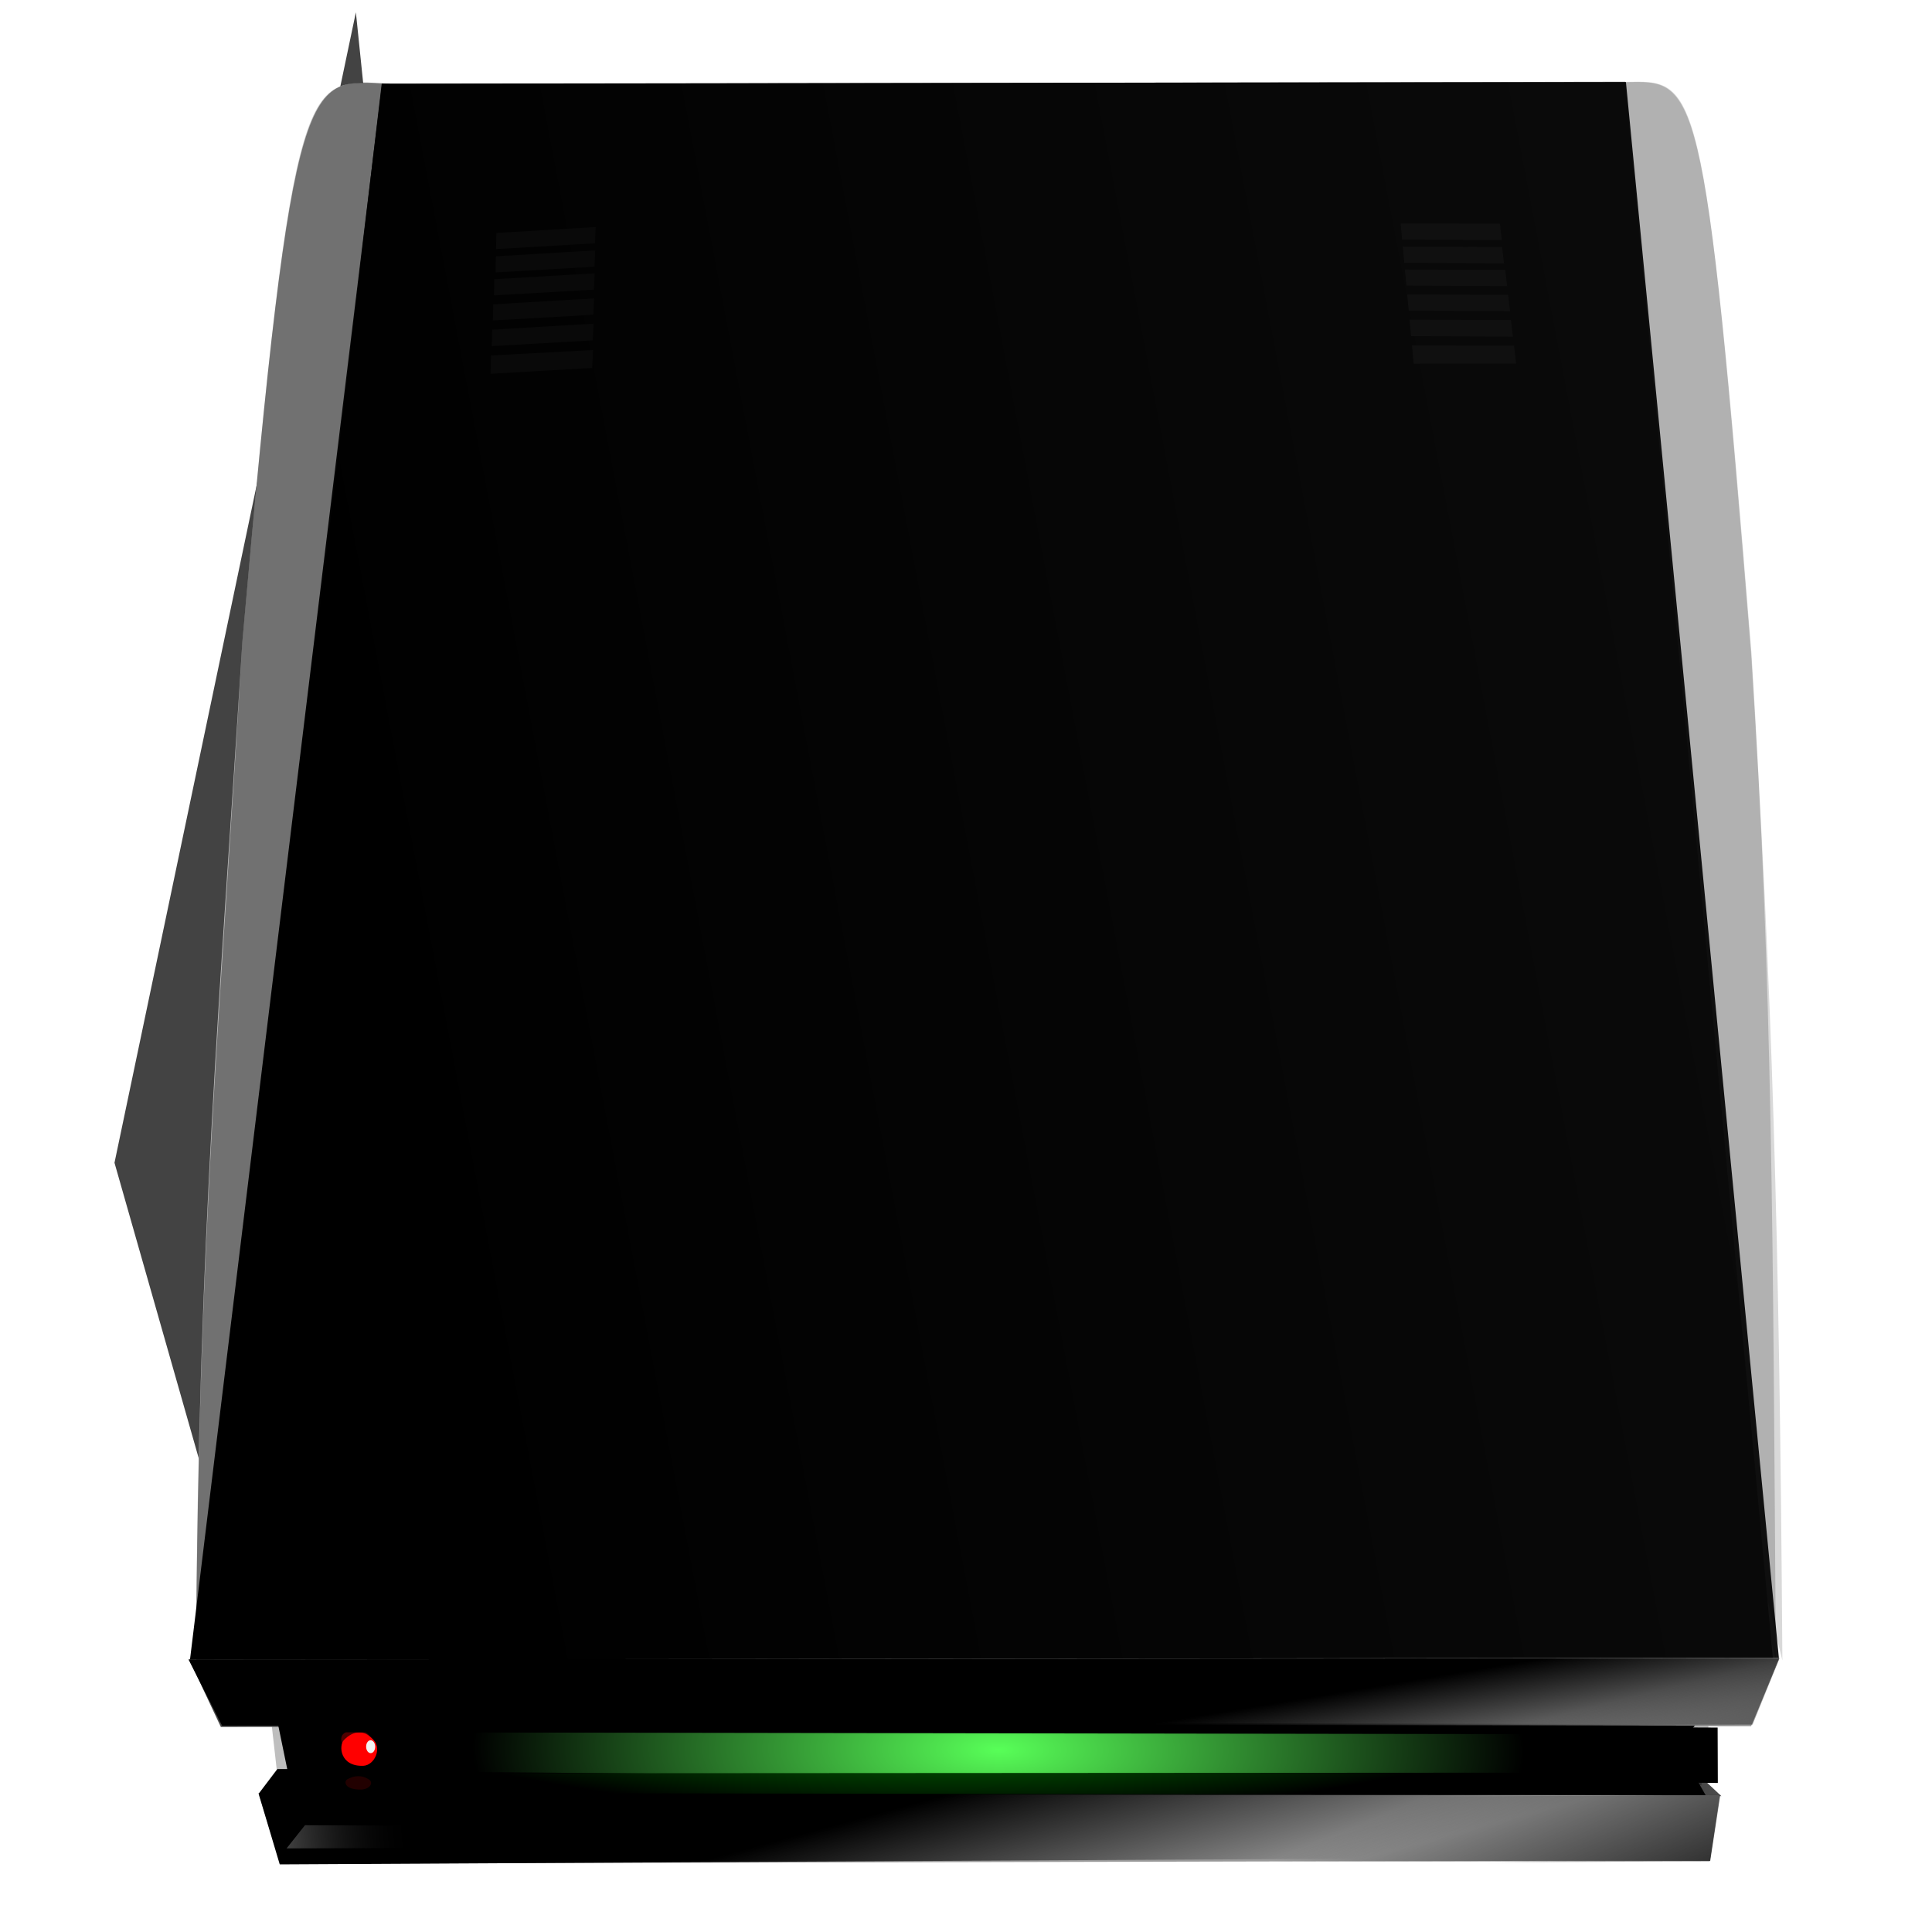 <?xml version="1.0" encoding="UTF-8" standalone="no"?>
<!-- Created with Inkscape (http://www.inkscape.org/) -->

<svg
   xmlns:dc="http://purl.org/dc/elements/1.1/"
   xmlns:cc="http://creativecommons.org/ns#"
   xmlns:rdf="http://www.w3.org/1999/02/22-rdf-syntax-ns#"
   xmlns:svg="http://www.w3.org/2000/svg"
   xmlns="http://www.w3.org/2000/svg"
   xmlns:xlink="http://www.w3.org/1999/xlink"
   version="1.0"
   width="48"
   height="48"
   id="svg2">
  <defs
     id="defs4">
    <linearGradient
       id="linearGradient3380">
      <stop
         id="stop3382"
         style="stop-color:#000000;stop-opacity:1"
         offset="0" />
      <stop
         id="stop3384"
         style="stop-color:#787878;stop-opacity:1"
         offset="0.507" />
      <stop
         id="stop3386"
         style="stop-color:#000000;stop-opacity:0"
         offset="1" />
    </linearGradient>
    <linearGradient
       id="linearGradient3379">
      <stop
         id="stop3381"
         style="stop-color:#c7c7c7;stop-opacity:1"
         offset="0" />
      <stop
         id="stop3383"
         style="stop-color:#000000;stop-opacity:0"
         offset="1" />
    </linearGradient>
    <linearGradient
       id="linearGradient3359">
      <stop
         id="stop3361"
         style="stop-color:#000000;stop-opacity:1"
         offset="0" />
      <stop
         id="stop3363"
         style="stop-color:#000000;stop-opacity:0"
         offset="1" />
    </linearGradient>
    <linearGradient
       id="linearGradient3335">
      <stop
         id="stop3337"
         style="stop-color:#58ff58;stop-opacity:1"
         offset="0" />
      <stop
         id="stop3339"
         style="stop-color:#000000;stop-opacity:1"
         offset="1" />
    </linearGradient>
    <linearGradient
       id="linearGradient3253">
      <stop
         id="stop3255"
         style="stop-color:#008000;stop-opacity:1"
         offset="0" />
      <stop
         id="stop3257"
         style="stop-color:#00f100;stop-opacity:0.492"
         offset="1" />
    </linearGradient>
    <linearGradient
       id="linearGradient3239">
      <stop
         id="stop3241"
         style="stop-color:#00fd00;stop-opacity:1"
         offset="0" />
      <stop
         id="stop3243"
         style="stop-color:#000000;stop-opacity:1"
         offset="1" />
    </linearGradient>
    <linearGradient
       id="linearGradient3229">
      <stop
         id="stop3231"
         style="stop-color:#000000;stop-opacity:1"
         offset="0" />
      <stop
         id="stop3237"
         style="stop-color:#000000;stop-opacity:0.498"
         offset="0.5" />
      <stop
         id="stop3233"
         style="stop-color:#000000;stop-opacity:0"
         offset="1" />
    </linearGradient>
    <linearGradient
       id="linearGradient3221">
      <stop
         id="stop3223"
         style="stop-color:#000000;stop-opacity:1"
         offset="0" />
      <stop
         id="stop3469"
         style="stop-color:#787878;stop-opacity:1"
         offset="0.5" />
      <stop
         id="stop3225"
         style="stop-color:#000000;stop-opacity:0"
         offset="1" />
    </linearGradient>
    <linearGradient
       id="linearGradient2423">
      <stop
         id="stop2425"
         style="stop-color:#000000;stop-opacity:1"
         offset="0" />
      <stop
         id="stop2427"
         style="stop-color:#000000;stop-opacity:0"
         offset="1" />
    </linearGradient>
    <linearGradient
       id="linearGradient2405">
      <stop
         id="stop2407"
         style="stop-color:#000000;stop-opacity:1"
         offset="0" />
      <stop
         id="stop2409"
         style="stop-color:#000000;stop-opacity:0"
         offset="1" />
    </linearGradient>
    <filter
       x="-0.983"
       y="-1.013"
       width="2.966"
       height="3.027"
       color-interpolation-filters="sRGB"
       id="filter3587">
      <feGaussianBlur
         id="feGaussianBlur3589"
         stdDeviation="0.811" />
    </filter>
    <filter
       x="-0.694"
       y="-0.654"
       width="2.389"
       height="2.307"
       color-interpolation-filters="sRGB"
       id="filter3671">
      <feGaussianBlur
         id="feGaussianBlur3673"
         stdDeviation="0.244" />
    </filter>
    <filter
       x="-0.073"
       y="-0.331"
       width="1.147"
       height="1.663"
       color-interpolation-filters="sRGB"
       id="filter3693">
      <feGaussianBlur
         id="feGaussianBlur3695"
         stdDeviation="6.449" />
    </filter>
    <linearGradient
       x1="113.994"
       y1="179.862"
       x2="139.037"
       y2="-20.49"
       id="linearGradient3758"
       xlink:href="#linearGradient3359"
       gradientUnits="userSpaceOnUse"
       gradientTransform="translate(267.39,386.209)" />
    <linearGradient
       x1="33.719"
       y1="366.301"
       x2="-142.659"
       y2="-72.052"
       id="linearGradient3760"
       xlink:href="#linearGradient3221"
       gradientUnits="userSpaceOnUse"
       gradientTransform="translate(267.324,384.955)" />
    <radialGradient
       cx="117.045"
       cy="254.159"
       r="2.27"
       fx="117.045"
       fy="254.159"
       id="radialGradient3762"
       xlink:href="#linearGradient3229"
       gradientUnits="userSpaceOnUse"
       gradientTransform="matrix(1.055,0,0,57.423,259.988,-13952.961)" />
    <linearGradient
       x1="311.256"
       y1="234.666"
       x2="356.648"
       y2="211.97"
       id="linearGradient3764"
       xlink:href="#linearGradient2405"
       gradientUnits="userSpaceOnUse"
       gradientTransform="translate(75.476,389.627)" />
    <linearGradient
       x1="311.256"
       y1="234.666"
       x2="356.648"
       y2="211.97"
       id="linearGradient3766"
       xlink:href="#linearGradient2405"
       gradientUnits="userSpaceOnUse"
       gradientTransform="translate(74.77,390.287)" />
    <linearGradient
       x1="354.703"
       y1="106.096"
       x2="300.233"
       y2="146.476"
       id="linearGradient3768"
       xlink:href="#linearGradient2423"
       gradientUnits="userSpaceOnUse"
       gradientTransform="translate(75.476,389.3)" />
    <linearGradient
       x1="354.703"
       y1="106.096"
       x2="300.233"
       y2="146.476"
       id="linearGradient3770"
       xlink:href="#linearGradient2423"
       gradientUnits="userSpaceOnUse"
       gradientTransform="translate(77.156,388.389)" />
    <radialGradient
       cx="117.007"
       cy="244.672"
       r="2.753"
       fx="117.007"
       fy="244.672"
       id="radialGradient3772"
       xlink:href="#linearGradient3335"
       gradientUnits="userSpaceOnUse"
       gradientTransform="matrix(7.133,1.8819484e-5,-3.5367329e-5,13.404,-450.491,-2640.249)" />
    <radialGradient
       cx="112.268"
       cy="243.998"
       r="4.818"
       fx="112.268"
       fy="243.998"
       id="radialGradient3774"
       xlink:href="#linearGradient3239"
       gradientUnits="userSpaceOnUse"
       gradientTransform="matrix(5.494,-0.165,0.313,10.424,-326.426,-1891.192)" />
    <linearGradient
       x1="157.677"
       y1="425.952"
       x2="156.103"
       y2="386.659"
       id="linearGradient3776"
       xlink:href="#linearGradient3379"
       gradientUnits="userSpaceOnUse"
       gradientTransform="translate(234.361,364.732)" />
    <linearGradient
       x1="157.677"
       y1="425.952"
       x2="156.103"
       y2="386.659"
       id="linearGradient3795"
       xlink:href="#linearGradient3379"
       gradientUnits="userSpaceOnUse"
       gradientTransform="translate(218.056,423.369)" />
    <radialGradient
       cx="108.828"
       cy="244.474"
       r="4.818"
       fx="108.828"
       fy="244.474"
       id="radialGradient3798"
       xlink:href="#linearGradient3239"
       gradientUnits="userSpaceOnUse"
       gradientTransform="matrix(13.93,-0.515,0.62,10.417,-1347.221,-1792.382)" />
    <radialGradient
       cx="117.007"
       cy="244.672"
       r="2.753"
       fx="117.007"
       fy="244.672"
       id="radialGradient3801"
       xlink:href="#linearGradient3335"
       gradientUnits="userSpaceOnUse"
       gradientTransform="matrix(7.133,1.8819484e-5,-3.5367329e-5,13.404,-466.795,-2581.612)" />
    <linearGradient
       x1="354.703"
       y1="106.096"
       x2="300.233"
       y2="146.476"
       id="linearGradient3804"
       xlink:href="#linearGradient2423"
       gradientUnits="userSpaceOnUse"
       gradientTransform="translate(60.851,447.026)" />
    <linearGradient
       x1="354.703"
       y1="106.096"
       x2="300.233"
       y2="146.476"
       id="linearGradient3807"
       xlink:href="#linearGradient2423"
       gradientUnits="userSpaceOnUse"
       gradientTransform="translate(59.171,447.937)" />
    <linearGradient
       x1="311.256"
       y1="234.666"
       x2="356.648"
       y2="211.97"
       id="linearGradient3810"
       xlink:href="#linearGradient2405"
       gradientUnits="userSpaceOnUse"
       gradientTransform="translate(58.466,448.924)" />
    <linearGradient
       x1="311.256"
       y1="234.666"
       x2="356.648"
       y2="211.97"
       id="linearGradient3813"
       xlink:href="#linearGradient2405"
       gradientUnits="userSpaceOnUse"
       gradientTransform="translate(59.171,448.264)" />
    <radialGradient
       cx="117.045"
       cy="254.159"
       r="2.27"
       fx="117.045"
       fy="254.159"
       id="radialGradient3816"
       xlink:href="#linearGradient3229"
       gradientUnits="userSpaceOnUse"
       gradientTransform="matrix(1.055,0,0,57.423,243.684,-13894.324)" />
    <linearGradient
       x1="33.719"
       y1="366.301"
       x2="-142.659"
       y2="-72.052"
       id="linearGradient3819"
       xlink:href="#linearGradient3221"
       gradientUnits="userSpaceOnUse"
       gradientTransform="translate(251.019,443.592)" />
    <linearGradient
       x1="113.994"
       y1="179.862"
       x2="139.037"
       y2="-20.49"
       id="linearGradient3824"
       xlink:href="#linearGradient3359"
       gradientUnits="userSpaceOnUse"
       gradientTransform="translate(251.086,444.846)" />
    <linearGradient
       x1="113.994"
       y1="179.862"
       x2="139.037"
       y2="-20.49"
       id="linearGradient3101"
       xlink:href="#linearGradient3359"
       gradientUnits="userSpaceOnUse"
       gradientTransform="translate(251.086,444.846)" />
    <linearGradient
       x1="33.719"
       y1="366.301"
       x2="-142.659"
       y2="-72.052"
       id="linearGradient3103"
       xlink:href="#linearGradient3221"
       gradientUnits="userSpaceOnUse"
       gradientTransform="translate(251.019,443.592)" />
    <radialGradient
       cx="117.045"
       cy="254.159"
       r="2.27"
       fx="117.045"
       fy="254.159"
       id="radialGradient3105"
       xlink:href="#linearGradient3229"
       gradientUnits="userSpaceOnUse"
       gradientTransform="matrix(1.055,0,0,57.423,243.684,-13894.324)" />
    <linearGradient
       x1="311.256"
       y1="234.666"
       x2="356.648"
       y2="211.97"
       id="linearGradient3107"
       xlink:href="#linearGradient2405"
       gradientUnits="userSpaceOnUse"
       gradientTransform="translate(59.171,448.264)" />
    <linearGradient
       x1="311.256"
       y1="234.666"
       x2="356.648"
       y2="211.97"
       id="linearGradient3109"
       xlink:href="#linearGradient2405"
       gradientUnits="userSpaceOnUse"
       gradientTransform="translate(58.466,448.924)" />
    <linearGradient
       x1="354.703"
       y1="106.096"
       x2="300.233"
       y2="146.476"
       id="linearGradient3111"
       xlink:href="#linearGradient2423"
       gradientUnits="userSpaceOnUse"
       gradientTransform="translate(59.171,447.937)" />
    <linearGradient
       x1="354.703"
       y1="106.096"
       x2="300.233"
       y2="146.476"
       id="linearGradient3113"
       xlink:href="#linearGradient2423"
       gradientUnits="userSpaceOnUse"
       gradientTransform="translate(60.851,447.026)" />
    <radialGradient
       cx="117.007"
       cy="244.672"
       r="2.753"
       fx="117.007"
       fy="244.672"
       id="radialGradient3115"
       xlink:href="#linearGradient3335"
       gradientUnits="userSpaceOnUse"
       gradientTransform="matrix(7.133,1.8819484e-5,-3.5367329e-5,13.404,-466.795,-2581.612)" />
    <radialGradient
       cx="108.828"
       cy="244.474"
       r="4.818"
       fx="108.828"
       fy="244.474"
       id="radialGradient3117"
       xlink:href="#linearGradient3239"
       gradientUnits="userSpaceOnUse"
       gradientTransform="matrix(13.93,-0.515,0.62,10.417,-1347.221,-1792.382)" />
    <linearGradient
       x1="157.677"
       y1="425.952"
       x2="156.103"
       y2="386.659"
       id="linearGradient3119"
       xlink:href="#linearGradient3379"
       gradientUnits="userSpaceOnUse"
       gradientTransform="translate(218.056,423.369)" />
    <linearGradient
       x1="33.719"
       y1="366.301"
       x2="-142.659"
       y2="-72.052"
       id="linearGradient3162"
       xlink:href="#linearGradient3221"
       gradientUnits="userSpaceOnUse"
       gradientTransform="matrix(0.003,2.113,-0.738,0.008,491.04,651.689)" />
    <linearGradient
       x1="113.994"
       y1="179.862"
       x2="139.037"
       y2="-20.49"
       id="linearGradient3206"
       xlink:href="#linearGradient3359"
       gradientUnits="userSpaceOnUse"
       gradientTransform="matrix(0.003,1.51,-0.74,0.006,490.332,622.094)" />
    <radialGradient
       cx="117.045"
       cy="254.159"
       r="2.27"
       fx="117.045"
       fy="254.159"
       id="radialGradient3208"
       xlink:href="#linearGradient3229"
       gradientUnits="userSpaceOnUse"
       gradientTransform="matrix(0.003,1.593,-42.488,0.335,11100.205,527.255)" />
    <linearGradient
       x1="311.256"
       y1="234.666"
       x2="356.648"
       y2="211.97"
       id="linearGradient3210"
       xlink:href="#linearGradient2405"
       gradientUnits="userSpaceOnUse"
       gradientTransform="matrix(0.003,1.51,-0.74,0.006,487.254,332.351)" />
    <linearGradient
       x1="311.256"
       y1="234.666"
       x2="356.648"
       y2="211.97"
       id="linearGradient3212"
       xlink:href="#linearGradient2405"
       gradientUnits="userSpaceOnUse"
       gradientTransform="matrix(0.003,1.51,-0.74,0.006,486.763,331.289)" />
    <linearGradient
       x1="354.703"
       y1="106.096"
       x2="300.233"
       y2="146.476"
       id="linearGradient3214"
       xlink:href="#linearGradient2423"
       gradientUnits="userSpaceOnUse"
       gradientTransform="matrix(0.003,1.51,-0.74,0.006,487.496,332.349)" />
    <linearGradient
       x1="354.703"
       y1="106.096"
       x2="300.233"
       y2="146.476"
       id="linearGradient3216"
       xlink:href="#linearGradient2423"
       gradientUnits="userSpaceOnUse"
       gradientTransform="matrix(0.003,1.51,-0.74,0.006,488.174,334.88)" />
    <radialGradient
       cx="117.007"
       cy="244.672"
       r="2.753"
       fx="117.007"
       fy="244.672"
       id="radialGradient3218"
       xlink:href="#linearGradient3335"
       gradientUnits="userSpaceOnUse"
       gradientTransform="matrix(0.02,10.77,-9.918,0.078,2727.627,-479.464)" />
    <radialGradient
       cx="108.828"
       cy="244.474"
       r="4.818"
       fx="108.828"
       fy="244.474"
       id="radialGradient3220"
       xlink:href="#linearGradient3239"
       gradientUnits="userSpaceOnUse"
       gradientTransform="matrix(0.421,21.029,-7.706,0.997,2141.14,-1804.178)" />
    <linearGradient
       x1="157.677"
       y1="425.952"
       x2="156.103"
       y2="386.659"
       id="linearGradient3222"
       xlink:href="#linearGradient3379"
       gradientUnits="userSpaceOnUse"
       gradientTransform="matrix(0.003,1.51,-0.74,0.006,506.128,572.099)" />
    <linearGradient
       x1="157.677"
       y1="425.952"
       x2="156.103"
       y2="386.659"
       id="linearGradient3230"
       xlink:href="#linearGradient3379"
       gradientUnits="userSpaceOnUse"
       gradientTransform="matrix(0.014,0.474,-0.736,0.017,503.804,760.227)" />
    <radialGradient
       cx="108.828"
       cy="244.474"
       r="4.818"
       fx="108.828"
       fy="244.474"
       id="radialGradient3233"
       xlink:href="#linearGradient3239"
       gradientUnits="userSpaceOnUse"
       gradientTransform="matrix(0.569,6.587,-7.656,0.472,2112.665,-18.794)" />
    <radialGradient
       cx="117.007"
       cy="244.672"
       r="2.753"
       fx="117.007"
       fy="244.672"
       id="radialGradient3236"
       xlink:href="#linearGradient3335"
       gradientUnits="userSpaceOnUse"
       gradientTransform="matrix(0.097,3.378,-9.861,0.229,2705.279,384.622)" />
    <linearGradient
       x1="354.703"
       y1="106.096"
       x2="300.233"
       y2="146.476"
       id="linearGradient3240"
       xlink:href="#linearGradient2423"
       gradientUnits="userSpaceOnUse"
       gradientTransform="matrix(0.014,0.474,-0.736,0.017,484.262,686.192)" />
    <linearGradient
       x1="354.703"
       y1="106.096"
       x2="300.233"
       y2="146.476"
       id="linearGradient3243"
       xlink:href="#linearGradient2423"
       gradientUnits="userSpaceOnUse"
       gradientTransform="matrix(0.014,0.474,-0.736,0.017,483.569,685.412)" />
    <linearGradient
       x1="311.256"
       y1="234.666"
       x2="356.648"
       y2="211.97"
       id="linearGradient3246"
       xlink:href="#linearGradient2405"
       gradientUnits="userSpaceOnUse"
       gradientTransform="matrix(0.014,0.474,-0.736,0.017,482.833,685.095)" />
    <linearGradient
       x1="311.256"
       y1="234.666"
       x2="356.648"
       y2="211.97"
       id="linearGradient3249"
       xlink:href="#linearGradient2405"
       gradientUnits="userSpaceOnUse"
       gradientTransform="matrix(0.014,0.474,-0.736,0.017,483.328,685.417)" />
    <radialGradient
       cx="117.045"
       cy="254.159"
       r="2.27"
       fx="117.045"
       fy="254.159"
       id="radialGradient3252"
       xlink:href="#linearGradient3229"
       gradientUnits="userSpaceOnUse"
       gradientTransform="matrix(0.014,0.5,-42.246,0.981,11037.786,527.852)" />
    <linearGradient
       x1="113.994"
       y1="179.862"
       x2="139.037"
       y2="-20.49"
       id="linearGradient3257"
       xlink:href="#linearGradient3359"
       gradientUnits="userSpaceOnUse"
       gradientTransform="matrix(0.014,0.474,-0.736,0.017,488.453,776.233)" />
    <linearGradient
       x1="113.994"
       y1="179.862"
       x2="139.037"
       y2="-20.49"
       id="linearGradient3272"
       xlink:href="#linearGradient3359"
       gradientUnits="userSpaceOnUse"
       gradientTransform="matrix(0.014,0.474,-0.736,0.017,488.453,776.233)" />
    <linearGradient
       x1="311.256"
       y1="234.666"
       x2="356.648"
       y2="211.97"
       id="linearGradient3274"
       xlink:href="#linearGradient2405"
       gradientUnits="userSpaceOnUse"
       gradientTransform="matrix(0.014,0.474,-0.736,0.017,482.833,685.095)" />
    <linearGradient
       x1="354.703"
       y1="106.096"
       x2="300.233"
       y2="146.476"
       id="linearGradient3276"
       xlink:href="#linearGradient2423"
       gradientUnits="userSpaceOnUse"
       gradientTransform="matrix(0.014,0.474,-0.736,0.017,484.262,686.192)" />
    <radialGradient
       cx="117.007"
       cy="244.672"
       r="2.753"
       fx="117.007"
       fy="244.672"
       id="radialGradient3278"
       xlink:href="#linearGradient3335"
       gradientUnits="userSpaceOnUse"
       gradientTransform="matrix(0.097,3.378,-9.861,0.229,2705.279,384.622)" />
    <radialGradient
       cx="108.828"
       cy="244.474"
       r="4.818"
       fx="108.828"
       fy="244.474"
       id="radialGradient3280"
       xlink:href="#linearGradient3239"
       gradientUnits="userSpaceOnUse"
       gradientTransform="matrix(0.569,6.587,-7.656,0.472,2112.665,-18.794)" />
    <linearGradient
       x1="157.677"
       y1="425.952"
       x2="156.103"
       y2="386.659"
       id="linearGradient3282"
       xlink:href="#linearGradient3379"
       gradientUnits="userSpaceOnUse"
       gradientTransform="matrix(0.014,0.474,-0.736,0.017,503.804,760.227)" />
    <linearGradient
       x1="33.719"
       y1="366.301"
       x2="-142.659"
       y2="-72.052"
       id="linearGradient3328"
       xlink:href="#linearGradient3221"
       gradientUnits="userSpaceOnUse"
       gradientTransform="matrix(0.003,2.113,-0.738,0.008,491.04,651.689)" />
    <linearGradient
       x1="33.719"
       y1="366.301"
       x2="-142.659"
       y2="-72.052"
       id="linearGradient3378-1"
       xlink:href="#linearGradient3380-7"
       gradientUnits="userSpaceOnUse"
       gradientTransform="matrix(0.017,2.113,-0.749,0.013,492.019,646.376)" />
    <linearGradient
       id="linearGradient3380-7">
      <stop
         id="stop3382-2"
         style="stop-color:#000000;stop-opacity:1"
         offset="0" />
      <stop
         id="stop3384-7"
         style="stop-color:#787878;stop-opacity:1"
         offset="0.507" />
      <stop
         id="stop3386-7"
         style="stop-color:#000000;stop-opacity:0"
         offset="1" />
    </linearGradient>
    <linearGradient
       x1="33.719"
       y1="366.301"
       x2="-142.659"
       y2="-72.052"
       id="linearGradient4253"
       xlink:href="#linearGradient3380"
       gradientUnits="userSpaceOnUse"
       gradientTransform="matrix(0.017,2.113,-0.749,0.013,492.019,646.376)" />
    <radialGradient
       cx="117.045"
       cy="254.159"
       r="2.27"
       fx="117.045"
       fy="254.159"
       id="radialGradient4255"
       xlink:href="#linearGradient3229"
       gradientUnits="userSpaceOnUse"
       gradientTransform="matrix(0.014,0.5,-42.246,0.981,11037.786,527.852)" />
    <linearGradient
       x1="311.256"
       y1="234.666"
       x2="356.648"
       y2="211.97"
       id="linearGradient4257"
       xlink:href="#linearGradient2405"
       gradientUnits="userSpaceOnUse"
       gradientTransform="matrix(0.014,0.474,-0.736,0.017,483.328,685.417)" />
    <linearGradient
       x1="354.703"
       y1="106.096"
       x2="300.233"
       y2="146.476"
       id="linearGradient4259"
       xlink:href="#linearGradient2423"
       gradientUnits="userSpaceOnUse"
       gradientTransform="matrix(0.014,0.474,-0.736,0.017,483.569,685.412)" />
    <linearGradient
       x1="113.994"
       y1="179.862"
       x2="139.037"
       y2="-20.49"
       id="linearGradient4261"
       xlink:href="#linearGradient3359"
       gradientUnits="userSpaceOnUse"
       gradientTransform="matrix(0.014,0.474,-0.736,0.017,488.453,776.233)" />
    <linearGradient
       x1="311.256"
       y1="234.666"
       x2="356.648"
       y2="211.97"
       id="linearGradient4263"
       xlink:href="#linearGradient2405"
       gradientUnits="userSpaceOnUse"
       gradientTransform="matrix(0.014,0.474,-0.736,0.017,482.833,685.095)" />
    <linearGradient
       x1="354.703"
       y1="106.096"
       x2="300.233"
       y2="146.476"
       id="linearGradient4265"
       xlink:href="#linearGradient2423"
       gradientUnits="userSpaceOnUse"
       gradientTransform="matrix(0.014,0.474,-0.736,0.017,484.262,686.192)" />
    <radialGradient
       cx="117.007"
       cy="244.672"
       r="2.753"
       fx="117.007"
       fy="244.672"
       id="radialGradient4267"
       xlink:href="#linearGradient3335"
       gradientUnits="userSpaceOnUse"
       gradientTransform="matrix(0.097,3.378,-9.861,0.229,2705.279,384.622)" />
    <radialGradient
       cx="108.828"
       cy="244.474"
       r="4.818"
       fx="108.828"
       fy="244.474"
       id="radialGradient4269"
       xlink:href="#linearGradient3239"
       gradientUnits="userSpaceOnUse"
       gradientTransform="matrix(0.569,6.587,-7.656,0.472,2112.665,-18.794)" />
    <linearGradient
       x1="157.677"
       y1="425.952"
       x2="156.103"
       y2="386.659"
       id="linearGradient4271"
       xlink:href="#linearGradient3379"
       gradientUnits="userSpaceOnUse"
       gradientTransform="matrix(0.014,0.474,-0.736,0.017,503.804,760.227)" />
    <radialGradient
       cx="274.822"
       cy="-551.04"
       r="165.384"
       id="ag"
       gradientUnits="userSpaceOnUse"
       gradientTransform="matrix(0.049,0,0,-0.02,5.686,33.436)">
      <stop
         id="stop9"
         style="stop-color:#000000;stop-opacity:0.502"
         offset="0" />
      <stop
         id="stop11"
         style="stop-color:#000000;stop-opacity:0"
         offset="1" />
    </radialGradient>
    <radialGradient
       cx="268.794"
       cy="-551.042"
       r="165.383"
       id="ak"
       gradientUnits="userSpaceOnUse"
       gradientTransform="matrix(0.05,0,0,-0.02,-6.542,33.401)">
      <stop
         id="stop16"
         style="stop-color:#000000;stop-opacity:0.502"
         offset="0" />
      <stop
         id="stop18"
         style="stop-color:#000000;stop-opacity:0"
         offset="1" />
    </radialGradient>
    <linearGradient
       x1="129.342"
       y1="259.305"
       x2="195.598"
       y2="259.305"
       id="al"
       gradientUnits="userSpaceOnUse"
       gradientTransform="matrix(1,0,0,-1,8.4,368.3)">
      <stop
         id="stop1487"
         style="stop-color:#fac700;stop-opacity:1"
         offset="0" />
      <stop
         id="stop1489"
         style="stop-color:#f7c400;stop-opacity:1"
         offset="0.415" />
      <stop
         id="stop1491"
         style="stop-color:#f7c400;stop-opacity:1"
         offset="1" />
    </linearGradient>
    <linearGradient
       x1="129.293"
       y1="259.311"
       x2="195.554"
       y2="259.311"
       id="am"
       gradientUnits="userSpaceOnUse"
       gradientTransform="matrix(1,0,0,-1,8.4,368.3)">
      <stop
         id="stop1496"
         style="stop-color:#f6c200;stop-opacity:1"
         offset="0" />
      <stop
         id="stop1498"
         style="stop-color:#efbc00;stop-opacity:1"
         offset="0.415" />
      <stop
         id="stop1500"
         style="stop-color:#efbc00;stop-opacity:1"
         offset="1" />
    </linearGradient>
    <linearGradient
       x1="129.245"
       y1="259.317"
       x2="195.51"
       y2="259.317"
       id="an"
       gradientUnits="userSpaceOnUse"
       gradientTransform="matrix(1,0,0,-1,8.4,368.3)">
      <stop
         id="stop1505"
         style="stop-color:#f1bd00;stop-opacity:1"
         offset="0" />
      <stop
         id="stop1507"
         style="stop-color:#e8b500;stop-opacity:1"
         offset="0.415" />
      <stop
         id="stop1509"
         style="stop-color:#e8b500;stop-opacity:1"
         offset="1" />
    </linearGradient>
    <linearGradient
       x1="129.196"
       y1="259.322"
       x2="195.465"
       y2="259.322"
       id="ao"
       gradientUnits="userSpaceOnUse"
       gradientTransform="matrix(1,0,0,-1,8.4,368.3)">
      <stop
         id="stop1514"
         style="stop-color:#edb800;stop-opacity:1"
         offset="0" />
      <stop
         id="stop1516"
         style="stop-color:#e0ad00;stop-opacity:1"
         offset="0.415" />
      <stop
         id="stop1518"
         style="stop-color:#e0ad00;stop-opacity:1"
         offset="1" />
    </linearGradient>
    <linearGradient
       x1="129.148"
       y1="259.327"
       x2="195.422"
       y2="259.327"
       id="ap"
       gradientUnits="userSpaceOnUse"
       gradientTransform="matrix(1,0,0,-1,8.4,368.3)">
      <stop
         id="stop1523"
         style="stop-color:#e9b300;stop-opacity:1"
         offset="0" />
      <stop
         id="stop1525"
         style="stop-color:#d8a500;stop-opacity:1"
         offset="0.415" />
      <stop
         id="stop1527"
         style="stop-color:#d8a500;stop-opacity:1"
         offset="1" />
    </linearGradient>
    <linearGradient
       x1="129.099"
       y1="259.332"
       x2="195.379"
       y2="259.332"
       id="aq"
       gradientUnits="userSpaceOnUse"
       gradientTransform="matrix(1,0,0,-1,8.4,368.3)">
      <stop
         id="stop1532"
         style="stop-color:#e4ae00;stop-opacity:1"
         offset="0" />
      <stop
         id="stop1534"
         style="stop-color:#d19e00;stop-opacity:1"
         offset="0.415" />
      <stop
         id="stop1536"
         style="stop-color:#d19e00;stop-opacity:1"
         offset="1" />
    </linearGradient>
    <linearGradient
       x1="129.051"
       y1="259.336"
       x2="195.338"
       y2="259.336"
       id="ar"
       gradientUnits="userSpaceOnUse"
       gradientTransform="matrix(1,0,0,-1,8.4,368.3)">
      <stop
         id="stop1541"
         style="stop-color:#e0a900;stop-opacity:1"
         offset="0" />
      <stop
         id="stop1543"
         style="stop-color:#c99600;stop-opacity:1"
         offset="0.415" />
      <stop
         id="stop1545"
         style="stop-color:#c99600;stop-opacity:1"
         offset="1" />
    </linearGradient>
    <linearGradient
       x1="129.003"
       y1="259.34"
       x2="195.296"
       y2="259.34"
       id="w"
       gradientUnits="userSpaceOnUse"
       gradientTransform="matrix(1,0,0,-1,8.4,368.3)">
      <stop
         id="stop1550"
         style="stop-color:#dca400;stop-opacity:1"
         offset="0" />
      <stop
         id="stop1552"
         style="stop-color:#c18e00;stop-opacity:1"
         offset="0.415" />
      <stop
         id="stop1554"
         style="stop-color:#c18e00;stop-opacity:1"
         offset="1" />
    </linearGradient>
    <linearGradient
       x1="128.954"
       y1="259.343"
       x2="195.255"
       y2="259.343"
       id="x"
       gradientUnits="userSpaceOnUse"
       gradientTransform="matrix(1,0,0,-1,8.4,368.3)">
      <stop
         id="stop1559"
         style="stop-color:#d79f00;stop-opacity:1"
         offset="0" />
      <stop
         id="stop1561"
         style="stop-color:#ba8700;stop-opacity:1"
         offset="0.415" />
      <stop
         id="stop1563"
         style="stop-color:#ba8700;stop-opacity:1"
         offset="1" />
    </linearGradient>
    <linearGradient
       x1="128.906"
       y1="259.348"
       x2="195.216"
       y2="259.348"
       id="y"
       gradientUnits="userSpaceOnUse"
       gradientTransform="matrix(1,0,0,-1,8.4,368.3)">
      <stop
         id="stop1568"
         style="stop-color:#d39b00;stop-opacity:1"
         offset="0" />
      <stop
         id="stop1570"
         style="stop-color:#b27f00;stop-opacity:1"
         offset="0.415" />
      <stop
         id="stop1572"
         style="stop-color:#b27f00;stop-opacity:1"
         offset="1" />
    </linearGradient>
    <linearGradient
       x1="128.857"
       y1="259.35"
       x2="195.176"
       y2="259.35"
       id="z"
       gradientUnits="userSpaceOnUse"
       gradientTransform="matrix(1,0,0,-1,8.4,368.3)">
      <stop
         id="stop1577"
         style="stop-color:#cf9600;stop-opacity:1"
         offset="0" />
      <stop
         id="stop1579"
         style="stop-color:#aa7700;stop-opacity:1"
         offset="0.415" />
      <stop
         id="stop1581"
         style="stop-color:#aa7700;stop-opacity:1"
         offset="1" />
    </linearGradient>
    <linearGradient
       x1="128.809"
       y1="259.354"
       x2="195.137"
       y2="259.354"
       id="aa"
       gradientUnits="userSpaceOnUse"
       gradientTransform="matrix(1,0,0,-1,8.4,368.3)">
      <stop
         id="stop1586"
         style="stop-color:#ca9100;stop-opacity:1"
         offset="0" />
      <stop
         id="stop1588"
         style="stop-color:#a37000;stop-opacity:1"
         offset="0.415" />
      <stop
         id="stop1590"
         style="stop-color:#a37000;stop-opacity:1"
         offset="1" />
    </linearGradient>
    <linearGradient
       x1="128.76"
       y1="259.356"
       x2="195.099"
       y2="259.356"
       id="ab"
       gradientUnits="userSpaceOnUse"
       gradientTransform="matrix(1,0,0,-1,8.4,368.3)">
      <stop
         id="stop1595"
         style="stop-color:#c68c00;stop-opacity:1"
         offset="0" />
      <stop
         id="stop1597"
         style="stop-color:#9b6800;stop-opacity:1"
         offset="0.415" />
      <stop
         id="stop1599"
         style="stop-color:#9b6800;stop-opacity:1"
         offset="1" />
    </linearGradient>
    <linearGradient
       x1="128.712"
       y1="259.358"
       x2="195.062"
       y2="259.358"
       id="ac"
       gradientUnits="userSpaceOnUse"
       gradientTransform="matrix(1,0,0,-1,8.4,368.3)">
      <stop
         id="stop1604"
         style="stop-color:#c28700;stop-opacity:1"
         offset="0" />
      <stop
         id="stop1606"
         style="stop-color:#936000;stop-opacity:1"
         offset="0.415" />
      <stop
         id="stop1608"
         style="stop-color:#936000;stop-opacity:1"
         offset="1" />
    </linearGradient>
    <linearGradient
       x1="128.663"
       y1="259.36"
       x2="195.025"
       y2="259.36"
       id="ad"
       gradientUnits="userSpaceOnUse"
       gradientTransform="matrix(1,0,0,-1,8.4,368.3)">
      <stop
         id="stop1613"
         style="stop-color:#bd8200;stop-opacity:1"
         offset="0" />
      <stop
         id="stop1615"
         style="stop-color:#8c5900;stop-opacity:1"
         offset="0.415" />
      <stop
         id="stop1617"
         style="stop-color:#8c5900;stop-opacity:1"
         offset="1" />
    </linearGradient>
    <linearGradient
       x1="128.615"
       y1="259.362"
       x2="194.989"
       y2="259.362"
       id="ae"
       gradientUnits="userSpaceOnUse"
       gradientTransform="matrix(1,0,0,-1,8.4,368.3)">
      <stop
         id="stop1622"
         style="stop-color:#b97d00;stop-opacity:1"
         offset="0" />
      <stop
         id="stop1624"
         style="stop-color:#845100;stop-opacity:1"
         offset="0.415" />
      <stop
         id="stop1626"
         style="stop-color:#845100;stop-opacity:1"
         offset="1" />
    </linearGradient>
    <linearGradient
       x1="128.567"
       y1="259.364"
       x2="194.954"
       y2="259.364"
       id="af"
       gradientUnits="userSpaceOnUse"
       gradientTransform="matrix(1,0,0,-1,8.4,368.3)">
      <stop
         id="stop1631"
         style="stop-color:#b57800;stop-opacity:1"
         offset="0" />
      <stop
         id="stop1633"
         style="stop-color:#7c4900;stop-opacity:1"
         offset="0.415" />
      <stop
         id="stop1635"
         style="stop-color:#7c4900;stop-opacity:1"
         offset="1" />
    </linearGradient>
    <linearGradient
       x1="128.518"
       y1="259.366"
       x2="194.918"
       y2="259.366"
       id="ah"
       gradientUnits="userSpaceOnUse"
       gradientTransform="matrix(1,0,0,-1,8.4,368.3)">
      <stop
         id="stop1640"
         style="stop-color:#b07300;stop-opacity:1"
         offset="0" />
      <stop
         id="stop1642"
         style="stop-color:#754200;stop-opacity:1"
         offset="0.415" />
      <stop
         id="stop1644"
         style="stop-color:#754200;stop-opacity:1"
         offset="1" />
    </linearGradient>
    <linearGradient
       x1="128.47"
       y1="259.367"
       x2="194.886"
       y2="259.367"
       id="ai"
       gradientUnits="userSpaceOnUse"
       gradientTransform="matrix(1,0,0,-1,8.4,368.3)">
      <stop
         id="stop1649"
         style="stop-color:#ac6e00;stop-opacity:1"
         offset="0" />
      <stop
         id="stop1651"
         style="stop-color:#6d3a00;stop-opacity:1"
         offset="0.415" />
      <stop
         id="stop1653"
         style="stop-color:#6d3a00;stop-opacity:1"
         offset="1" />
    </linearGradient>
    <linearGradient
       x1="128.421"
       y1="259.369"
       x2="194.85"
       y2="259.369"
       id="aj"
       gradientUnits="userSpaceOnUse"
       gradientTransform="matrix(1,0,0,-1,8.4,368.3)">
      <stop
         id="stop1658"
         style="stop-color:#a86a00;stop-opacity:1"
         offset="0" />
      <stop
         id="stop1660"
         style="stop-color:#663200;stop-opacity:1"
         offset="0.415" />
      <stop
         id="stop1662"
         style="stop-color:#663200;stop-opacity:1"
         offset="1" />
    </linearGradient>
    <radialGradient
       cx="117.045"
       cy="254.159"
       r="2.27"
       fx="117.045"
       fy="254.159"
       id="radialGradient4162"
       xlink:href="#linearGradient3229"
       gradientUnits="userSpaceOnUse"
       gradientTransform="matrix(0.014,0.5,-42.246,0.981,11037.786,527.852)" />
    <linearGradient
       x1="311.256"
       y1="234.666"
       x2="356.648"
       y2="211.97"
       id="linearGradient4164"
       xlink:href="#linearGradient2405"
       gradientUnits="userSpaceOnUse"
       gradientTransform="matrix(0.014,0.474,-0.736,0.017,483.328,685.417)" />
    <linearGradient
       x1="354.703"
       y1="106.096"
       x2="300.233"
       y2="146.476"
       id="linearGradient4166"
       xlink:href="#linearGradient2423"
       gradientUnits="userSpaceOnUse"
       gradientTransform="matrix(0.014,0.474,-0.736,0.017,483.569,685.412)" />
    <linearGradient
       x1="113.994"
       y1="179.862"
       x2="139.037"
       y2="-20.49"
       id="linearGradient4168"
       xlink:href="#linearGradient3359"
       gradientUnits="userSpaceOnUse"
       gradientTransform="matrix(0.014,0.474,-0.736,0.017,488.453,776.233)" />
    <linearGradient
       x1="311.256"
       y1="234.666"
       x2="356.648"
       y2="211.97"
       id="linearGradient4170"
       xlink:href="#linearGradient2405"
       gradientUnits="userSpaceOnUse"
       gradientTransform="matrix(0.014,0.474,-0.736,0.017,482.833,685.095)" />
    <linearGradient
       x1="354.703"
       y1="106.096"
       x2="300.233"
       y2="146.476"
       id="linearGradient4172"
       xlink:href="#linearGradient2423"
       gradientUnits="userSpaceOnUse"
       gradientTransform="matrix(0.014,0.474,-0.736,0.017,484.262,686.192)" />
    <radialGradient
       cx="117.007"
       cy="244.672"
       r="2.753"
       fx="117.007"
       fy="244.672"
       id="radialGradient4174"
       xlink:href="#linearGradient3335"
       gradientUnits="userSpaceOnUse"
       gradientTransform="matrix(0.097,3.378,-9.861,0.229,2705.279,384.622)" />
    <radialGradient
       cx="108.828"
       cy="244.474"
       r="4.818"
       fx="108.828"
       fy="244.474"
       id="radialGradient4176"
       xlink:href="#linearGradient3239"
       gradientUnits="userSpaceOnUse"
       gradientTransform="matrix(0.569,6.587,-7.656,0.472,2112.665,-18.794)" />
    <linearGradient
       x1="157.677"
       y1="425.952"
       x2="156.103"
       y2="386.659"
       id="linearGradient4178"
       xlink:href="#linearGradient3379"
       gradientUnits="userSpaceOnUse"
       gradientTransform="matrix(0.014,0.474,-0.736,0.017,503.804,760.227)" />
    <linearGradient
       x1="33.719"
       y1="366.301"
       x2="-142.659"
       y2="-72.052"
       id="linearGradient4213"
       xlink:href="#linearGradient3380"
       gradientUnits="userSpaceOnUse"
       gradientTransform="matrix(0.003,0.315,-0.144,0.002,86.88,22.583)" />
    <linearGradient
       x1="33.719"
       y1="366.301"
       x2="-142.659"
       y2="-72.052"
       id="linearGradient5211"
       xlink:href="#linearGradient3380"
       gradientUnits="userSpaceOnUse"
       gradientTransform="matrix(0.003,0.315,-0.144,0.002,86.88,22.583)" />
    <radialGradient
       cx="117.045"
       cy="254.159"
       r="2.27"
       fx="117.045"
       fy="254.159"
       id="radialGradient5213"
       xlink:href="#linearGradient3229"
       gradientUnits="userSpaceOnUse"
       gradientTransform="matrix(0.014,0.5,-42.246,0.981,11037.786,527.852)" />
    <linearGradient
       x1="311.256"
       y1="234.666"
       x2="356.648"
       y2="211.97"
       id="linearGradient5215"
       xlink:href="#linearGradient2405"
       gradientUnits="userSpaceOnUse"
       gradientTransform="matrix(0.014,0.474,-0.736,0.017,483.328,685.417)" />
    <linearGradient
       x1="354.703"
       y1="106.096"
       x2="300.233"
       y2="146.476"
       id="linearGradient5217"
       xlink:href="#linearGradient2423"
       gradientUnits="userSpaceOnUse"
       gradientTransform="matrix(0.014,0.474,-0.736,0.017,483.569,685.412)" />
    <linearGradient
       x1="113.994"
       y1="179.862"
       x2="139.037"
       y2="-20.49"
       id="linearGradient5219"
       xlink:href="#linearGradient3359"
       gradientUnits="userSpaceOnUse"
       gradientTransform="matrix(0.014,0.474,-0.736,0.017,488.453,776.233)" />
    <linearGradient
       x1="311.256"
       y1="234.666"
       x2="356.648"
       y2="211.97"
       id="linearGradient5221"
       xlink:href="#linearGradient2405"
       gradientUnits="userSpaceOnUse"
       gradientTransform="matrix(0.014,0.474,-0.736,0.017,482.833,685.095)" />
    <linearGradient
       x1="354.703"
       y1="106.096"
       x2="300.233"
       y2="146.476"
       id="linearGradient5223"
       xlink:href="#linearGradient2423"
       gradientUnits="userSpaceOnUse"
       gradientTransform="matrix(0.014,0.474,-0.736,0.017,484.262,686.192)" />
    <radialGradient
       cx="117.007"
       cy="244.672"
       r="2.753"
       fx="117.007"
       fy="244.672"
       id="radialGradient5225"
       xlink:href="#linearGradient3335"
       gradientUnits="userSpaceOnUse"
       gradientTransform="matrix(0.097,3.378,-9.861,0.229,2705.279,384.622)" />
    <radialGradient
       cx="108.828"
       cy="244.474"
       r="4.818"
       fx="108.828"
       fy="244.474"
       id="radialGradient5227"
       xlink:href="#linearGradient3239"
       gradientUnits="userSpaceOnUse"
       gradientTransform="matrix(0.569,6.587,-7.656,0.472,2112.665,-18.794)" />
    <linearGradient
       x1="157.677"
       y1="425.952"
       x2="156.103"
       y2="386.659"
       id="linearGradient5229"
       xlink:href="#linearGradient3379"
       gradientUnits="userSpaceOnUse"
       gradientTransform="matrix(0.014,0.474,-0.736,0.017,503.804,760.227)" />
    <radialGradient
       cx="274.822"
       cy="-551.04"
       r="165.384"
       id="ag-5"
       gradientUnits="userSpaceOnUse"
       gradientTransform="matrix(0.049,0,0,-0.02,5.686,33.436)">
      <stop
         id="stop9-7"
         style="stop-color:#000000;stop-opacity:0.502"
         offset="0" />
      <stop
         id="stop11-5"
         style="stop-color:#000000;stop-opacity:0"
         offset="1" />
    </radialGradient>
    <radialGradient
       cx="268.794"
       cy="-551.042"
       r="165.383"
       id="ak-5"
       gradientUnits="userSpaceOnUse"
       gradientTransform="matrix(0.05,0,0,-0.02,-6.542,33.401)">
      <stop
         id="stop16-7"
         style="stop-color:#000000;stop-opacity:0.502"
         offset="0" />
      <stop
         id="stop18-6"
         style="stop-color:#000000;stop-opacity:0"
         offset="1" />
    </radialGradient>
    <linearGradient
       x1="129.342"
       y1="259.305"
       x2="195.598"
       y2="259.305"
       id="al-1"
       gradientUnits="userSpaceOnUse"
       gradientTransform="matrix(1,0,0,-1,8.4,368.3)">
      <stop
         id="stop1487-7"
         style="stop-color:#fac700;stop-opacity:1"
         offset="0" />
      <stop
         id="stop1489-2"
         style="stop-color:#f7c400;stop-opacity:1"
         offset="0.415" />
      <stop
         id="stop1491-6"
         style="stop-color:#f7c400;stop-opacity:1"
         offset="1" />
    </linearGradient>
    <linearGradient
       x1="129.293"
       y1="259.311"
       x2="195.554"
       y2="259.311"
       id="am-1"
       gradientUnits="userSpaceOnUse"
       gradientTransform="matrix(1,0,0,-1,8.4,368.3)">
      <stop
         id="stop1496-5"
         style="stop-color:#f6c200;stop-opacity:1"
         offset="0" />
      <stop
         id="stop1498-7"
         style="stop-color:#efbc00;stop-opacity:1"
         offset="0.415" />
      <stop
         id="stop1500-3"
         style="stop-color:#efbc00;stop-opacity:1"
         offset="1" />
    </linearGradient>
    <linearGradient
       x1="129.245"
       y1="259.317"
       x2="195.51"
       y2="259.317"
       id="an-4"
       gradientUnits="userSpaceOnUse"
       gradientTransform="matrix(1,0,0,-1,8.4,368.3)">
      <stop
         id="stop1505-4"
         style="stop-color:#f1bd00;stop-opacity:1"
         offset="0" />
      <stop
         id="stop1507-0"
         style="stop-color:#e8b500;stop-opacity:1"
         offset="0.415" />
      <stop
         id="stop1509-4"
         style="stop-color:#e8b500;stop-opacity:1"
         offset="1" />
    </linearGradient>
    <linearGradient
       x1="129.196"
       y1="259.322"
       x2="195.465"
       y2="259.322"
       id="ao-8"
       gradientUnits="userSpaceOnUse"
       gradientTransform="matrix(1,0,0,-1,8.4,368.3)">
      <stop
         id="stop1514-0"
         style="stop-color:#edb800;stop-opacity:1"
         offset="0" />
      <stop
         id="stop1516-8"
         style="stop-color:#e0ad00;stop-opacity:1"
         offset="0.415" />
      <stop
         id="stop1518-2"
         style="stop-color:#e0ad00;stop-opacity:1"
         offset="1" />
    </linearGradient>
    <linearGradient
       x1="129.148"
       y1="259.327"
       x2="195.422"
       y2="259.327"
       id="ap-3"
       gradientUnits="userSpaceOnUse"
       gradientTransform="matrix(1,0,0,-1,8.4,368.3)">
      <stop
         id="stop1523-5"
         style="stop-color:#e9b300;stop-opacity:1"
         offset="0" />
      <stop
         id="stop1525-4"
         style="stop-color:#d8a500;stop-opacity:1"
         offset="0.415" />
      <stop
         id="stop1527-5"
         style="stop-color:#d8a500;stop-opacity:1"
         offset="1" />
    </linearGradient>
    <linearGradient
       x1="129.099"
       y1="259.332"
       x2="195.379"
       y2="259.332"
       id="aq-4"
       gradientUnits="userSpaceOnUse"
       gradientTransform="matrix(1,0,0,-1,8.4,368.3)">
      <stop
         id="stop1532-5"
         style="stop-color:#e4ae00;stop-opacity:1"
         offset="0" />
      <stop
         id="stop1534-9"
         style="stop-color:#d19e00;stop-opacity:1"
         offset="0.415" />
      <stop
         id="stop1536-2"
         style="stop-color:#d19e00;stop-opacity:1"
         offset="1" />
    </linearGradient>
    <linearGradient
       x1="129.051"
       y1="259.336"
       x2="195.338"
       y2="259.336"
       id="ar-6"
       gradientUnits="userSpaceOnUse"
       gradientTransform="matrix(1,0,0,-1,8.4,368.3)">
      <stop
         id="stop1541-5"
         style="stop-color:#e0a900;stop-opacity:1"
         offset="0" />
      <stop
         id="stop1543-9"
         style="stop-color:#c99600;stop-opacity:1"
         offset="0.415" />
      <stop
         id="stop1545-2"
         style="stop-color:#c99600;stop-opacity:1"
         offset="1" />
    </linearGradient>
    <linearGradient
       x1="129.003"
       y1="259.34"
       x2="195.296"
       y2="259.34"
       id="w-2"
       gradientUnits="userSpaceOnUse"
       gradientTransform="matrix(1,0,0,-1,8.4,368.3)">
      <stop
         id="stop1550-8"
         style="stop-color:#dca400;stop-opacity:1"
         offset="0" />
      <stop
         id="stop1552-0"
         style="stop-color:#c18e00;stop-opacity:1"
         offset="0.415" />
      <stop
         id="stop1554-5"
         style="stop-color:#c18e00;stop-opacity:1"
         offset="1" />
    </linearGradient>
    <linearGradient
       x1="128.954"
       y1="259.343"
       x2="195.255"
       y2="259.343"
       id="x-5"
       gradientUnits="userSpaceOnUse"
       gradientTransform="matrix(1,0,0,-1,8.4,368.3)">
      <stop
         id="stop1559-2"
         style="stop-color:#d79f00;stop-opacity:1"
         offset="0" />
      <stop
         id="stop1561-3"
         style="stop-color:#ba8700;stop-opacity:1"
         offset="0.415" />
      <stop
         id="stop1563-9"
         style="stop-color:#ba8700;stop-opacity:1"
         offset="1" />
    </linearGradient>
    <linearGradient
       x1="128.906"
       y1="259.348"
       x2="195.216"
       y2="259.348"
       id="y-9"
       gradientUnits="userSpaceOnUse"
       gradientTransform="matrix(1,0,0,-1,8.4,368.3)">
      <stop
         id="stop1568-0"
         style="stop-color:#d39b00;stop-opacity:1"
         offset="0" />
      <stop
         id="stop1570-4"
         style="stop-color:#b27f00;stop-opacity:1"
         offset="0.415" />
      <stop
         id="stop1572-3"
         style="stop-color:#b27f00;stop-opacity:1"
         offset="1" />
    </linearGradient>
    <linearGradient
       x1="128.857"
       y1="259.35"
       x2="195.176"
       y2="259.35"
       id="z-5"
       gradientUnits="userSpaceOnUse"
       gradientTransform="matrix(1,0,0,-1,8.4,368.3)">
      <stop
         id="stop1577-6"
         style="stop-color:#cf9600;stop-opacity:1"
         offset="0" />
      <stop
         id="stop1579-0"
         style="stop-color:#aa7700;stop-opacity:1"
         offset="0.415" />
      <stop
         id="stop1581-5"
         style="stop-color:#aa7700;stop-opacity:1"
         offset="1" />
    </linearGradient>
    <linearGradient
       x1="128.809"
       y1="259.354"
       x2="195.137"
       y2="259.354"
       id="aa-6"
       gradientUnits="userSpaceOnUse"
       gradientTransform="matrix(1,0,0,-1,8.4,368.3)">
      <stop
         id="stop1586-8"
         style="stop-color:#ca9100;stop-opacity:1"
         offset="0" />
      <stop
         id="stop1588-7"
         style="stop-color:#a37000;stop-opacity:1"
         offset="0.415" />
      <stop
         id="stop1590-2"
         style="stop-color:#a37000;stop-opacity:1"
         offset="1" />
    </linearGradient>
    <linearGradient
       x1="128.76"
       y1="259.356"
       x2="195.099"
       y2="259.356"
       id="ab-5"
       gradientUnits="userSpaceOnUse"
       gradientTransform="matrix(1,0,0,-1,8.4,368.3)">
      <stop
         id="stop1595-1"
         style="stop-color:#c68c00;stop-opacity:1"
         offset="0" />
      <stop
         id="stop1597-7"
         style="stop-color:#9b6800;stop-opacity:1"
         offset="0.415" />
      <stop
         id="stop1599-1"
         style="stop-color:#9b6800;stop-opacity:1"
         offset="1" />
    </linearGradient>
    <linearGradient
       x1="128.712"
       y1="259.358"
       x2="195.062"
       y2="259.358"
       id="ac-9"
       gradientUnits="userSpaceOnUse"
       gradientTransform="matrix(1,0,0,-1,8.4,368.3)">
      <stop
         id="stop1604-9"
         style="stop-color:#c28700;stop-opacity:1"
         offset="0" />
      <stop
         id="stop1606-3"
         style="stop-color:#936000;stop-opacity:1"
         offset="0.415" />
      <stop
         id="stop1608-7"
         style="stop-color:#936000;stop-opacity:1"
         offset="1" />
    </linearGradient>
    <linearGradient
       x1="128.663"
       y1="259.36"
       x2="195.025"
       y2="259.36"
       id="ad-6"
       gradientUnits="userSpaceOnUse"
       gradientTransform="matrix(1,0,0,-1,8.4,368.3)">
      <stop
         id="stop1613-2"
         style="stop-color:#bd8200;stop-opacity:1"
         offset="0" />
      <stop
         id="stop1615-9"
         style="stop-color:#8c5900;stop-opacity:1"
         offset="0.415" />
      <stop
         id="stop1617-8"
         style="stop-color:#8c5900;stop-opacity:1"
         offset="1" />
    </linearGradient>
    <linearGradient
       x1="128.615"
       y1="259.362"
       x2="194.989"
       y2="259.362"
       id="ae-0"
       gradientUnits="userSpaceOnUse"
       gradientTransform="matrix(1,0,0,-1,8.4,368.3)">
      <stop
         id="stop1622-9"
         style="stop-color:#b97d00;stop-opacity:1"
         offset="0" />
      <stop
         id="stop1624-5"
         style="stop-color:#845100;stop-opacity:1"
         offset="0.415" />
      <stop
         id="stop1626-8"
         style="stop-color:#845100;stop-opacity:1"
         offset="1" />
    </linearGradient>
    <linearGradient
       x1="128.567"
       y1="259.364"
       x2="194.954"
       y2="259.364"
       id="af-3"
       gradientUnits="userSpaceOnUse"
       gradientTransform="matrix(1,0,0,-1,8.4,368.3)">
      <stop
         id="stop1631-8"
         style="stop-color:#b57800;stop-opacity:1"
         offset="0" />
      <stop
         id="stop1633-7"
         style="stop-color:#7c4900;stop-opacity:1"
         offset="0.415" />
      <stop
         id="stop1635-2"
         style="stop-color:#7c4900;stop-opacity:1"
         offset="1" />
    </linearGradient>
    <linearGradient
       x1="128.518"
       y1="259.366"
       x2="194.918"
       y2="259.366"
       id="ah-9"
       gradientUnits="userSpaceOnUse"
       gradientTransform="matrix(1,0,0,-1,8.4,368.3)">
      <stop
         id="stop1640-3"
         style="stop-color:#b07300;stop-opacity:1"
         offset="0" />
      <stop
         id="stop1642-8"
         style="stop-color:#754200;stop-opacity:1"
         offset="0.415" />
      <stop
         id="stop1644-6"
         style="stop-color:#754200;stop-opacity:1"
         offset="1" />
    </linearGradient>
    <linearGradient
       x1="128.47"
       y1="259.367"
       x2="194.886"
       y2="259.367"
       id="ai-9"
       gradientUnits="userSpaceOnUse"
       gradientTransform="matrix(1,0,0,-1,8.4,368.3)">
      <stop
         id="stop1649-0"
         style="stop-color:#ac6e00;stop-opacity:1"
         offset="0" />
      <stop
         id="stop1651-1"
         style="stop-color:#6d3a00;stop-opacity:1"
         offset="0.415" />
      <stop
         id="stop1653-8"
         style="stop-color:#6d3a00;stop-opacity:1"
         offset="1" />
    </linearGradient>
    <linearGradient
       x1="128.421"
       y1="259.369"
       x2="194.85"
       y2="259.369"
       id="aj-0"
       gradientUnits="userSpaceOnUse"
       gradientTransform="matrix(1,0,0,-1,8.4,368.3)">
      <stop
         id="stop1658-9"
         style="stop-color:#a86a00;stop-opacity:1"
         offset="0" />
      <stop
         id="stop1660-0"
         style="stop-color:#663200;stop-opacity:1"
         offset="0.415" />
      <stop
         id="stop1662-5"
         style="stop-color:#663200;stop-opacity:1"
         offset="1" />
    </linearGradient>
    <filter
       x="-0.073"
       y="-0.331"
       width="1.147"
       height="1.663"
       color-interpolation-filters="sRGB"
       id="filter3693-5">
      <feGaussianBlur
         id="feGaussianBlur3695-6"
         stdDeviation="6.449" />
    </filter>
    <linearGradient
       x1="33.719"
       y1="366.301"
       x2="-142.659"
       y2="-72.052"
       id="linearGradient5211-7"
       xlink:href="#linearGradient3380-9"
       gradientUnits="userSpaceOnUse"
       gradientTransform="matrix(0.003,0.315,-0.144,0.002,86.88,22.583)" />
    <linearGradient
       id="linearGradient3380-9">
      <stop
         id="stop3382-0"
         style="stop-color:#000000;stop-opacity:1"
         offset="0" />
      <stop
         id="stop3384-3"
         style="stop-color:#787878;stop-opacity:1"
         offset="0.507" />
      <stop
         id="stop3386-72"
         style="stop-color:#000000;stop-opacity:0"
         offset="1" />
    </linearGradient>
    <radialGradient
       cx="117.045"
       cy="254.159"
       r="2.27"
       fx="117.045"
       fy="254.159"
       id="radialGradient5213-3"
       xlink:href="#linearGradient3229-5"
       gradientUnits="userSpaceOnUse"
       gradientTransform="matrix(0.014,0.5,-42.246,0.981,11037.786,527.852)" />
    <linearGradient
       id="linearGradient3229-5">
      <stop
         id="stop3231-8"
         style="stop-color:#000000;stop-opacity:1"
         offset="0" />
      <stop
         id="stop3237-8"
         style="stop-color:#000000;stop-opacity:0.498"
         offset="0.5" />
      <stop
         id="stop3233-0"
         style="stop-color:#000000;stop-opacity:0"
         offset="1" />
    </linearGradient>
    <linearGradient
       x1="311.256"
       y1="234.666"
       x2="356.648"
       y2="211.97"
       id="linearGradient5215-2"
       xlink:href="#linearGradient2405-3"
       gradientUnits="userSpaceOnUse"
       gradientTransform="matrix(0.014,0.474,-0.736,0.017,483.328,685.417)" />
    <linearGradient
       id="linearGradient2405-3">
      <stop
         id="stop2407-6"
         style="stop-color:#000000;stop-opacity:1"
         offset="0" />
      <stop
         id="stop2409-4"
         style="stop-color:#000000;stop-opacity:0"
         offset="1" />
    </linearGradient>
    <linearGradient
       x1="354.703"
       y1="106.096"
       x2="300.233"
       y2="146.476"
       id="linearGradient5217-9"
       xlink:href="#linearGradient2423-1"
       gradientUnits="userSpaceOnUse"
       gradientTransform="matrix(0.014,0.474,-0.736,0.017,483.569,685.412)" />
    <linearGradient
       id="linearGradient2423-1">
      <stop
         id="stop2425-0"
         style="stop-color:#000000;stop-opacity:1"
         offset="0" />
      <stop
         id="stop2427-0"
         style="stop-color:#000000;stop-opacity:0"
         offset="1" />
    </linearGradient>
    <linearGradient
       x1="113.994"
       y1="179.862"
       x2="139.037"
       y2="-20.49"
       id="linearGradient5219-1"
       xlink:href="#linearGradient3359-5"
       gradientUnits="userSpaceOnUse"
       gradientTransform="matrix(0.014,0.474,-0.736,0.017,488.453,776.233)" />
    <linearGradient
       id="linearGradient3359-5">
      <stop
         id="stop3361-9"
         style="stop-color:#000000;stop-opacity:1"
         offset="0" />
      <stop
         id="stop3363-9"
         style="stop-color:#000000;stop-opacity:0"
         offset="1" />
    </linearGradient>
    <linearGradient
       x1="311.256"
       y1="234.666"
       x2="356.648"
       y2="211.97"
       id="linearGradient5221-5"
       xlink:href="#linearGradient2405-3"
       gradientUnits="userSpaceOnUse"
       gradientTransform="matrix(0.014,0.474,-0.736,0.017,482.833,685.095)" />
    <linearGradient
       id="linearGradient4183">
      <stop
         id="stop4185"
         style="stop-color:#000000;stop-opacity:1"
         offset="0" />
      <stop
         id="stop4187"
         style="stop-color:#000000;stop-opacity:0"
         offset="1" />
    </linearGradient>
    <linearGradient
       x1="354.703"
       y1="106.096"
       x2="300.233"
       y2="146.476"
       id="linearGradient5223-9"
       xlink:href="#linearGradient2423-1"
       gradientUnits="userSpaceOnUse"
       gradientTransform="matrix(0.014,0.474,-0.736,0.017,484.262,686.192)" />
    <linearGradient
       id="linearGradient4190">
      <stop
         id="stop4192"
         style="stop-color:#000000;stop-opacity:1"
         offset="0" />
      <stop
         id="stop4194"
         style="stop-color:#000000;stop-opacity:0"
         offset="1" />
    </linearGradient>
    <radialGradient
       cx="117.007"
       cy="244.672"
       r="2.753"
       fx="117.007"
       fy="244.672"
       id="radialGradient5225-3"
       xlink:href="#linearGradient3335-4"
       gradientUnits="userSpaceOnUse"
       gradientTransform="matrix(0.097,3.378,-9.861,0.229,2705.279,384.622)" />
    <linearGradient
       id="linearGradient3335-4">
      <stop
         id="stop3337-0"
         style="stop-color:#58ff58;stop-opacity:1"
         offset="0" />
      <stop
         id="stop3339-5"
         style="stop-color:#000000;stop-opacity:1"
         offset="1" />
    </linearGradient>
    <radialGradient
       cx="108.828"
       cy="244.474"
       r="4.818"
       fx="108.828"
       fy="244.474"
       id="radialGradient5227-2"
       xlink:href="#linearGradient3239-8"
       gradientUnits="userSpaceOnUse"
       gradientTransform="matrix(0.569,6.587,-7.656,0.472,2112.665,-18.794)" />
    <linearGradient
       id="linearGradient3239-8">
      <stop
         id="stop3241-2"
         style="stop-color:#00fd00;stop-opacity:1"
         offset="0" />
      <stop
         id="stop3243-1"
         style="stop-color:#000000;stop-opacity:1"
         offset="1" />
    </linearGradient>
    <linearGradient
       x1="157.677"
       y1="425.952"
       x2="156.103"
       y2="386.659"
       id="linearGradient5229-0"
       xlink:href="#linearGradient3379-7"
       gradientUnits="userSpaceOnUse"
       gradientTransform="matrix(0.014,0.474,-0.736,0.017,503.804,760.227)" />
    <linearGradient
       id="linearGradient3379-7">
      <stop
         id="stop3381-8"
         style="stop-color:#c7c7c7;stop-opacity:1"
         offset="0" />
      <stop
         id="stop3383-4"
         style="stop-color:#000000;stop-opacity:0"
         offset="1" />
    </linearGradient>
    <filter
       x="-0.983"
       y="-1.013"
       width="2.966"
       height="3.027"
       color-interpolation-filters="sRGB"
       id="filter3587-3">
      <feGaussianBlur
         id="feGaussianBlur3589-6"
         stdDeviation="0.811" />
    </filter>
    <filter
       x="-0.983"
       y="-1.013"
       width="2.966"
       height="3.027"
       color-interpolation-filters="sRGB"
       id="filter4210">
      <feGaussianBlur
         id="feGaussianBlur4212"
         stdDeviation="0.811" />
    </filter>
    <filter
       x="-0.694"
       y="-0.654"
       width="2.389"
       height="2.307"
       color-interpolation-filters="sRGB"
       id="filter3671-2">
      <feGaussianBlur
         id="feGaussianBlur3673-1"
         stdDeviation="0.244" />
    </filter>
    <linearGradient
       x1="33.719"
       y1="366.301"
       x2="-142.659"
       y2="-72.052"
       id="linearGradient4459-6"
       xlink:href="#linearGradient3380-9-6"
       gradientUnits="userSpaceOnUse"
       gradientTransform="matrix(0.003,0.315,-0.144,0.002,59.965,16.126)" />
    <linearGradient
       id="linearGradient3380-9-6">
      <stop
         id="stop3382-0-4"
         style="stop-color:#000000;stop-opacity:1"
         offset="0" />
      <stop
         id="stop3384-3-0"
         style="stop-color:#787878;stop-opacity:1"
         offset="0.507" />
      <stop
         id="stop3386-72-5"
         style="stop-color:#000000;stop-opacity:0"
         offset="1" />
    </linearGradient>
    <radialGradient
       cx="117.045"
       cy="254.159"
       r="2.27"
       fx="117.045"
       fy="254.159"
       id="radialGradient5213-3-7"
       xlink:href="#linearGradient3229-5-3"
       gradientUnits="userSpaceOnUse"
       gradientTransform="matrix(0.014,0.5,-42.246,0.981,11037.786,527.852)" />
    <linearGradient
       id="linearGradient3229-5-3">
      <stop
         id="stop3231-8-5"
         style="stop-color:#000000;stop-opacity:1"
         offset="0" />
      <stop
         id="stop3237-8-8"
         style="stop-color:#000000;stop-opacity:0.498"
         offset="0.5" />
      <stop
         id="stop3233-0-8"
         style="stop-color:#000000;stop-opacity:0"
         offset="1" />
    </linearGradient>
    <linearGradient
       x1="311.256"
       y1="234.666"
       x2="356.648"
       y2="211.97"
       id="linearGradient5215-2-6"
       xlink:href="#linearGradient2405-3-7"
       gradientUnits="userSpaceOnUse"
       gradientTransform="matrix(0.014,0.474,-0.736,0.017,483.328,685.417)" />
    <linearGradient
       id="linearGradient2405-3-7">
      <stop
         id="stop2407-6-6"
         style="stop-color:#000000;stop-opacity:1"
         offset="0" />
      <stop
         id="stop2409-4-5"
         style="stop-color:#000000;stop-opacity:0"
         offset="1" />
    </linearGradient>
    <linearGradient
       x1="354.703"
       y1="106.096"
       x2="300.233"
       y2="146.476"
       id="linearGradient5217-9-0"
       xlink:href="#linearGradient2423-1-2"
       gradientUnits="userSpaceOnUse"
       gradientTransform="matrix(0.014,0.474,-0.736,0.017,483.569,685.412)" />
    <linearGradient
       id="linearGradient2423-1-2">
      <stop
         id="stop2425-0-7"
         style="stop-color:#000000;stop-opacity:1"
         offset="0" />
      <stop
         id="stop2427-0-7"
         style="stop-color:#000000;stop-opacity:0"
         offset="1" />
    </linearGradient>
    <linearGradient
       x1="113.994"
       y1="179.862"
       x2="139.037"
       y2="-20.49"
       id="linearGradient5219-1-4"
       xlink:href="#linearGradient3359-5-5"
       gradientUnits="userSpaceOnUse"
       gradientTransform="matrix(0.014,0.474,-0.736,0.017,488.453,776.233)" />
    <linearGradient
       id="linearGradient3359-5-5">
      <stop
         id="stop3361-9-9"
         style="stop-color:#000000;stop-opacity:1"
         offset="0" />
      <stop
         id="stop3363-9-7"
         style="stop-color:#000000;stop-opacity:0"
         offset="1" />
    </linearGradient>
    <linearGradient
       x1="311.256"
       y1="234.666"
       x2="356.648"
       y2="211.97"
       id="linearGradient5221-5-5"
       xlink:href="#linearGradient2405-3-7"
       gradientUnits="userSpaceOnUse"
       gradientTransform="matrix(0.014,0.474,-0.736,0.017,482.833,685.095)" />
    <linearGradient
       id="linearGradient4565">
      <stop
         id="stop4567"
         style="stop-color:#000000;stop-opacity:1"
         offset="0" />
      <stop
         id="stop4569"
         style="stop-color:#000000;stop-opacity:0"
         offset="1" />
    </linearGradient>
    <linearGradient
       x1="354.703"
       y1="106.096"
       x2="300.233"
       y2="146.476"
       id="linearGradient5223-9-9"
       xlink:href="#linearGradient2423-1-2"
       gradientUnits="userSpaceOnUse"
       gradientTransform="matrix(0.014,0.474,-0.736,0.017,484.262,686.192)" />
    <linearGradient
       id="linearGradient4572">
      <stop
         id="stop4574"
         style="stop-color:#000000;stop-opacity:1"
         offset="0" />
      <stop
         id="stop4576"
         style="stop-color:#000000;stop-opacity:0"
         offset="1" />
    </linearGradient>
    <radialGradient
       cx="117.007"
       cy="244.672"
       r="2.753"
       fx="117.007"
       fy="244.672"
       id="radialGradient5225-3-8"
       xlink:href="#linearGradient3335-4-0"
       gradientUnits="userSpaceOnUse"
       gradientTransform="matrix(0.097,3.378,-9.861,0.229,2705.279,384.622)" />
    <linearGradient
       id="linearGradient3335-4-0">
      <stop
         id="stop3337-0-2"
         style="stop-color:#58ff58;stop-opacity:1"
         offset="0" />
      <stop
         id="stop3339-5-4"
         style="stop-color:#000000;stop-opacity:1"
         offset="1" />
    </linearGradient>
    <radialGradient
       cx="108.828"
       cy="244.474"
       r="4.818"
       fx="108.828"
       fy="244.474"
       id="radialGradient5227-2-4"
       xlink:href="#linearGradient3239-8-3"
       gradientUnits="userSpaceOnUse"
       gradientTransform="matrix(0.569,6.587,-7.656,0.472,2112.665,-18.794)" />
    <linearGradient
       id="linearGradient3239-8-3">
      <stop
         id="stop3241-2-2"
         style="stop-color:#00fd00;stop-opacity:1"
         offset="0" />
      <stop
         id="stop3243-1-1"
         style="stop-color:#000000;stop-opacity:1"
         offset="1" />
    </linearGradient>
    <linearGradient
       x1="157.677"
       y1="425.952"
       x2="156.103"
       y2="386.659"
       id="linearGradient5229-0-9"
       xlink:href="#linearGradient3379-7-8"
       gradientUnits="userSpaceOnUse"
       gradientTransform="matrix(0.014,0.474,-0.736,0.017,503.804,760.227)" />
    <linearGradient
       id="linearGradient3379-7-8">
      <stop
         id="stop3381-8-3"
         style="stop-color:#c7c7c7;stop-opacity:1"
         offset="0" />
      <stop
         id="stop3383-4-7"
         style="stop-color:#000000;stop-opacity:0"
         offset="1" />
    </linearGradient>
    <filter
       x="-0.983"
       y="-1.013"
       width="2.966"
       height="3.027"
       color-interpolation-filters="sRGB"
       id="filter3587-3-5">
      <feGaussianBlur
         id="feGaussianBlur3589-6-6"
         stdDeviation="0.811" />
    </filter>
    <filter
       x="-0.983"
       y="-1.013"
       width="2.966"
       height="3.027"
       color-interpolation-filters="sRGB"
       id="filter4592">
      <feGaussianBlur
         id="feGaussianBlur4594"
         stdDeviation="0.811" />
    </filter>
    <filter
       x="-0.694"
       y="-0.654"
       width="2.389"
       height="2.307"
       color-interpolation-filters="sRGB"
       id="filter3671-2-2">
      <feGaussianBlur
         id="feGaussianBlur3673-1-6"
         stdDeviation="0.244" />
    </filter>
    <radialGradient
       cx="117.045"
       cy="254.159"
       r="2.27"
       fx="117.045"
       fy="254.159"
       id="radialGradient5213-3-7-3"
       xlink:href="#linearGradient3229-5-3-0"
       gradientUnits="userSpaceOnUse"
       gradientTransform="matrix(0.014,0.5,-42.246,0.981,11037.786,527.852)" />
    <linearGradient
       id="linearGradient3229-5-3-0">
      <stop
         id="stop3231-8-5-9"
         style="stop-color:#000000;stop-opacity:1"
         offset="0" />
      <stop
         id="stop3237-8-8-5"
         style="stop-color:#000000;stop-opacity:0.498"
         offset="0.5" />
      <stop
         id="stop3233-0-8-9"
         style="stop-color:#000000;stop-opacity:0"
         offset="1" />
    </linearGradient>
    <linearGradient
       x1="311.256"
       y1="234.666"
       x2="356.648"
       y2="211.97"
       id="linearGradient5215-2-6-7"
       xlink:href="#linearGradient2405-3-7-4"
       gradientUnits="userSpaceOnUse"
       gradientTransform="matrix(0.014,0.474,-0.736,0.017,483.328,685.417)" />
    <linearGradient
       id="linearGradient2405-3-7-4">
      <stop
         id="stop2407-6-6-7"
         style="stop-color:#000000;stop-opacity:1"
         offset="0" />
      <stop
         id="stop2409-4-5-9"
         style="stop-color:#000000;stop-opacity:0"
         offset="1" />
    </linearGradient>
    <linearGradient
       x1="354.703"
       y1="106.096"
       x2="300.233"
       y2="146.476"
       id="linearGradient5217-9-0-8"
       xlink:href="#linearGradient2423-1-2-1"
       gradientUnits="userSpaceOnUse"
       gradientTransform="matrix(0.014,0.474,-0.736,0.017,483.569,685.412)" />
    <linearGradient
       id="linearGradient2423-1-2-1">
      <stop
         id="stop2425-0-7-3"
         style="stop-color:#000000;stop-opacity:1"
         offset="0" />
      <stop
         id="stop2427-0-7-3"
         style="stop-color:#000000;stop-opacity:0"
         offset="1" />
    </linearGradient>
    <linearGradient
       x1="33.719"
       y1="366.301"
       x2="-142.659"
       y2="-72.052"
       id="linearGradient5694"
       xlink:href="#linearGradient3380-9-6"
       gradientUnits="userSpaceOnUse"
       gradientTransform="matrix(0.003,0.315,-0.144,0.002,60.528,17.295)" />
    <radialGradient
       cx="117.045"
       cy="254.159"
       r="2.27"
       fx="117.045"
       fy="254.159"
       id="radialGradient5696"
       xlink:href="#linearGradient3229-5-3"
       gradientUnits="userSpaceOnUse"
       gradientTransform="matrix(3.0000155e-4,0.359,-8.336,-0.075,2142.042,21.948)" />
    <linearGradient
       x1="311.256"
       y1="234.666"
       x2="356.648"
       y2="211.97"
       id="linearGradient5698"
       xlink:href="#linearGradient2405-3-7"
       gradientUnits="userSpaceOnUse"
       gradientTransform="matrix(2.7748746e-4,0.049,-0.142,-1.8519596e-4,59.037,29.846)" />
    <linearGradient
       x1="354.703"
       y1="106.096"
       x2="300.233"
       y2="146.476"
       id="linearGradient5700"
       xlink:href="#linearGradient2423-1-2"
       gradientUnits="userSpaceOnUse"
       gradientTransform="matrix(2.7748746e-4,0.071,-0.142,-2.6969402e-4,58.573,26.47)" />
    <linearGradient
       x1="113.994"
       y1="179.862"
       x2="139.037"
       y2="-20.49"
       id="linearGradient5702"
       xlink:href="#linearGradient3359-5-5"
       gradientUnits="userSpaceOnUse"
       gradientTransform="matrix(3.8368094e-4,0.071,-0.145,-3.9279996e-4,60.221,37.448)" />
    <linearGradient
       x1="311.256"
       y1="234.666"
       x2="356.648"
       y2="211.97"
       id="linearGradient5704"
       xlink:href="#linearGradient2405-3-7"
       gradientUnits="userSpaceOnUse"
       gradientTransform="matrix(3.9621819e-4,0.079,-0.15,-4.4167338e-4,60.561,20.695)" />
    <linearGradient
       x1="354.703"
       y1="106.096"
       x2="300.233"
       y2="146.476"
       id="linearGradient5706"
       xlink:href="#linearGradient2423-1-2"
       gradientUnits="userSpaceOnUse"
       gradientTransform="matrix(3.9621819e-4,0.083,-0.15,-4.6313638e-4,61.1,19.72)" />
    <radialGradient
       cx="117.007"
       cy="244.672"
       r="2.753"
       fx="117.007"
       fy="244.672"
       id="radialGradient5708"
       xlink:href="#linearGradient3335-4-0"
       gradientUnits="userSpaceOnUse"
       gradientTransform="matrix(0.007,1.849,-5.023,-0.019,1251.826,-166.346)" />
    <radialGradient
       cx="108.828"
       cy="244.474"
       r="4.818"
       fx="108.828"
       fy="244.474"
       id="radialGradient5710"
       xlink:href="#linearGradient3239-8-3"
       gradientUnits="userSpaceOnUse"
       gradientTransform="matrix(0.205,0.984,-3.862,0.04,944.176,-74.58)" />
    <linearGradient
       x1="157.677"
       y1="425.952"
       x2="156.103"
       y2="386.659"
       id="linearGradient5712"
       xlink:href="#linearGradient3379-7-8"
       gradientUnits="userSpaceOnUse"
       gradientTransform="matrix(3.9621819e-4,0.071,-0.15,-3.9279996e-4,65.943,36.533)" />
    <radialGradient
       cx="117.045"
       cy="254.159"
       r="2.27"
       fx="117.045"
       fy="254.159"
       id="radialGradient5714"
       xlink:href="#linearGradient3229-5-3-0"
       gradientUnits="userSpaceOnUse"
       gradientTransform="matrix(2.9318454e-4,0.049,-8.147,-0.01,2093.934,41.46)" />
    <linearGradient
       x1="311.256"
       y1="234.666"
       x2="356.648"
       y2="211.97"
       id="linearGradient5716"
       xlink:href="#linearGradient2405-3-7-4"
       gradientUnits="userSpaceOnUse"
       gradientTransform="matrix(2.7782775e-4,0.047,-0.142,-1.7789896e-4,59.064,30.311)" />
    <linearGradient
       x1="354.703"
       y1="106.096"
       x2="300.233"
       y2="146.476"
       id="linearGradient5718"
       xlink:href="#linearGradient2423-1-2-1"
       gradientUnits="userSpaceOnUse"
       gradientTransform="matrix(2.7782775e-4,0.047,-0.142,-1.7789896e-4,59.148,30.285)" />
    <linearGradient
       x1="354.703"
       y1="106.096"
       x2="300.233"
       y2="146.476"
       id="linearGradient5740"
       xlink:href="#linearGradient2423-1-2-1"
       gradientUnits="userSpaceOnUse"
       gradientTransform="matrix(2.6216147e-4,0.045,-0.134,-1.7156932e-4,58.309,29.128)" />
    <linearGradient
       x1="311.256"
       y1="234.666"
       x2="356.648"
       y2="211.97"
       id="linearGradient5743"
       xlink:href="#linearGradient2405-3-7-4"
       gradientUnits="userSpaceOnUse"
       gradientTransform="matrix(2.6216147e-4,0.045,-0.134,-1.7156932e-4,58.229,29.153)" />
    <radialGradient
       cx="117.045"
       cy="254.159"
       r="2.27"
       fx="117.045"
       fy="254.159"
       id="radialGradient5746"
       xlink:href="#linearGradient3229-5-3-0"
       gradientUnits="userSpaceOnUse"
       gradientTransform="matrix(2.7665231e-4,0.047,-7.687,-0.01,1978.357,39.905)" />
    <linearGradient
       x1="157.677"
       y1="425.952"
       x2="156.103"
       y2="386.659"
       id="linearGradient5769"
       xlink:href="#linearGradient3379-7-8"
       gradientUnits="userSpaceOnUse"
       gradientTransform="matrix(3.7387605e-4,0.068,-0.141,-3.7882415e-4,64.72,35.154)" />
    <radialGradient
       cx="108.828"
       cy="244.474"
       r="4.818"
       fx="108.828"
       fy="244.474"
       id="radialGradient5772"
       xlink:href="#linearGradient3239-8-3"
       gradientUnits="userSpaceOnUse"
       gradientTransform="matrix(0.193,0.949,-3.644,0.038,893.431,-72.006)" />
    <radialGradient
       cx="117.007"
       cy="244.672"
       r="2.753"
       fx="117.007"
       fy="244.672"
       id="radialGradient5775"
       xlink:href="#linearGradient3335-4-0"
       gradientUnits="userSpaceOnUse"
       gradientTransform="matrix(0.007,1.783,-4.74,-0.019,1183.733,-160.506)" />
    <linearGradient
       x1="354.703"
       y1="106.096"
       x2="300.233"
       y2="146.476"
       id="linearGradient5778"
       xlink:href="#linearGradient2423-1-2"
       gradientUnits="userSpaceOnUse"
       gradientTransform="matrix(3.7387605e-4,0.08,-0.141,-4.46658e-4,60.15,18.939)" />
    <linearGradient
       x1="311.256"
       y1="234.666"
       x2="356.648"
       y2="211.97"
       id="linearGradient5781"
       xlink:href="#linearGradient2405-3-7"
       gradientUnits="userSpaceOnUse"
       gradientTransform="matrix(3.7387605e-4,0.077,-0.141,-4.2595865e-4,59.642,19.879)" />
    <linearGradient
       x1="113.994"
       y1="179.862"
       x2="139.037"
       y2="-20.49"
       id="linearGradient5785"
       xlink:href="#linearGradient3359-5-5"
       gradientUnits="userSpaceOnUse"
       gradientTransform="matrix(3.6204576e-4,0.068,-0.137,-3.7882415e-4,59.321,36.036)" />
    <linearGradient
       x1="354.703"
       y1="106.096"
       x2="300.233"
       y2="146.476"
       id="linearGradient5788"
       xlink:href="#linearGradient2423-1-2"
       gradientUnits="userSpaceOnUse"
       gradientTransform="matrix(2.6184037e-4,0.068,-0.134,-2.6009831e-4,57.766,25.449)" />
    <linearGradient
       x1="311.256"
       y1="234.666"
       x2="356.648"
       y2="211.97"
       id="linearGradient5791"
       xlink:href="#linearGradient2405-3-7"
       gradientUnits="userSpaceOnUse"
       gradientTransform="matrix(2.6184037e-4,0.047,-0.134,-1.7860669e-4,58.204,28.704)" />
    <radialGradient
       cx="117.045"
       cy="254.159"
       r="2.27"
       fx="117.045"
       fy="254.159"
       id="radialGradient5795"
       xlink:href="#linearGradient3229-5-3"
       gradientUnits="userSpaceOnUse"
       gradientTransform="matrix(2.8308492e-4,0.346,-7.866,-0.072,2023.752,21.088)" />
    <linearGradient
       x1="33.719"
       y1="366.301"
       x2="-142.659"
       y2="-72.052"
       id="linearGradient5798"
       xlink:href="#linearGradient3380-9-6"
       gradientUnits="userSpaceOnUse"
       gradientTransform="matrix(0.003,0.304,-0.136,0.002,59.611,16.6)" />
  </defs>
  <path
     d="m 196.635,812.896 135.308,37.964 75.928,-28.23 -145.043,-18.495 -66.194,8.761 z"
     transform="matrix(5.6979594e-4,0.211,-0.16,8.8255663e-4,138.793,-41.902)"
     id="path3675"
     style="fill:#434343;fill-opacity:1;fill-rule:evenodd;stroke:none;filter:url(#filter3693-5)" />
  <g
     transform="matrix(0.944,0,0,0.964,2.496,-0.079)"
     id="g4837">
    <path
       d="M 41.66,38.545 C 41.604,26.761 40.146,11.675 40.106,2.2 42,2.167 42.215,1.922 43.451,16.91 c 0.56,8.707 0.564,14.825 0.643,25.947 -0.762,-2.954 -0.601,-3.913 -2.434,-4.313 z"
       id="path589-2-6-9-9-9"
       style="opacity:0.715;fill:#bebebe;fill-opacity:1;fill-rule:evenodd;stroke-width:1.25" />
    <path
       d="M 41.652,38.596 C 41.596,26.801 40.176,11.677 40.136,2.193 c 1.894,-0.033 2.071,-0.252 3.307,14.749 0.56,8.714 0.744,14.802 0.823,25.934 -0.762,-2.956 -0.781,-3.88 -2.613,-4.281 z"
       id="path589-2-6-9-9"
       style="opacity:0.152;fill:#000000;fill-opacity:1;fill-rule:evenodd;stroke-width:1.25" />
  </g>
  <g
     transform="matrix(0.944,0,0,0.964,2.496,-0.079)"
     id="g4826">
    <g
       id="g4798">
      <path
         d="M 6.122,39.039 C 6.026,27.221 7.538,11.752 7.578,2.249 5.399,2.144 5.086,1.563 3.734,16.625 3.154,25.76 2.586,31.676 2.507,42.831 3.269,39.869 4.29,39.44 6.122,39.039 z"
         id="path589-2-6-9-0"
         style="fill:#bebebe;fill-opacity:1;fill-rule:evenodd;stroke-width:1.25" />
      <path
         d="M 6.12,39.047 C 6.024,27.229 7.573,11.742 7.613,2.238 5.434,2.134 5.084,1.571 3.732,16.633 3.215,25.501 2.571,31.736 2.518,42.802 3.343,40.17 4.288,39.449 6.12,39.047 z"
         id="path589-2-6-9-0-6"
         style="opacity:0.41;fill:#000000;fill-opacity:1;fill-rule:evenodd;stroke-width:1.25" />
    </g>
  </g>
  <path
     d="M 9.491,2.086 4.72,41.236 44.046,41.186 40.379,2.031 z"
     id="path2397"
     style="fill:url(#linearGradient5798);fill-opacity:1;fill-rule:evenodd;stroke:none" />
  <path
     d="M 6.697,42.389 6.875,43.963 42.272,44.354 42.462,42.75 6.697,42.389 z"
     id="path2399"
     style="fill:#bebebe;fill-opacity:1;fill-rule:evenodd;stroke:url(#radialGradient5795);stroke-width:0.218px;stroke-linecap:butt;stroke-linejoin:miter;stroke-opacity:1" />
  <path
     d="m 4.725,41.281 39.467,-0.049 -0.688,1.654 -38.006,0.018 z"
     id="path2393"
     style="fill:#999999;fill-rule:evenodd;stroke:none" />
  <path
     d="m 4.723,41.275 39.473,-0.034 -0.666,1.636 -38.046,0.027 z"
     id="path2401"
     style="opacity:0.594;fill:url(#linearGradient5791);fill-opacity:1;fill-rule:evenodd;stroke:none" />
  <path
     d="m 6.54,44.504 36.193,0.104 -0.255,1.639 C 30.269,46.223 11.697,47.45 6.38,46.034 l 0.227,-1.648 z"
     id="path2415"
     style="fill:url(#linearGradient5788);fill-opacity:1;fill-rule:evenodd;stroke:none" />
  <path
     d="M 6.427,44.563 42.767,44.624 42.171,44.066 6.891,43.951 6.427,44.563 z"
     id="path2389"
     style="fill:url(#linearGradient5785);fill-opacity:1;fill-rule:evenodd;stroke:none" />
  <path
     d="m 6.43,44.583 0.536,1.718 35.516,-0.079 0.247,-1.623 z"
     id="path2395"
     style="fill:#999999;fill-rule:evenodd;stroke:none" />
  <path
     d="m 6.423,44.554 0.527,1.766 35.677,-0.19 -0.431,-1.582 z"
     id="path2403"
     style="fill:url(#linearGradient5781);fill-opacity:1;fill-rule:evenodd;stroke:none" />
  <path
     d="m 6.385,44.809 1.133,1.518 34.972,-0.094 0.251,-1.64 z"
     id="path2417"
     style="fill:url(#linearGradient5778);fill-opacity:1;fill-rule:evenodd;stroke:none" />
  <path
     d="m 6.895,42.78 0.248,1.205 35.536,0.312 -0.005,-1.376 -35.779,-0.141 z"
     id="path3249"
     style="fill:url(#radialGradient5775);fill-opacity:1;fill-rule:evenodd;stroke:none" />
  <path
     d="m 6.907,44.54 -0.007,-0.48 35.158,-0.021 0.318,0.562 -35.469,-0.061 z"
     id="path3251"
     style="fill:url(#radialGradient5772);fill-opacity:1;fill-rule:evenodd;stroke:none" />
  <path
     d="m 7.578,45.346 -0.458,0.577 4.893,-0.015 1.324,-0.534 -5.759,-0.027 z"
     id="path3369"
     style="fill:url(#linearGradient5769);fill-opacity:1;fill-rule:evenodd;stroke:none" />
  <path
     d="M 9.243,43.191 C 9.046,42.984 8.785,42.983 8.544,43.232 8.413,43.367 8.444,43.89 9.023,43.871 9.308,43.861 9.514,43.421 9.243,43.191 z"
     id="path3531"
     style="fill:#ff0000;fill-rule:evenodd;stroke:none" />
  <path
     d="m 387.636,757.592 c -0.491,0.425 -0.491,0.989 0.106,1.511 0.323,0.283 1.57,0.221 1.517,-1.031 -0.026,-0.615 -1.077,-1.064 -1.623,-0.48 z"
     transform="matrix(8.1236057e-4,0.168,-0.331,-0.001,259.578,-20.176)"
     id="path3533"
     style="opacity:0.365;fill:#ff0000;fill-rule:evenodd;stroke:none;filter:url(#filter3587-3-5)" />
  <path
     d="m 383.322,757.321 c -0.491,0.425 -0.491,0.989 0.106,1.511 0.323,0.283 1.57,0.221 1.517,-1.031 -0.026,-0.615 -1.077,-1.064 -1.623,-0.48 z"
     transform="matrix(9.4456444e-4,0.277,-0.38,-0.002,296.524,-61.612)"
     id="path3591"
     style="opacity:0.562;fill:#ff0000;fill-rule:evenodd;stroke:none;filter:url(#filter3587-3-5)" />
  <path
     d="m 384.115,757.825 a 0.422,0.449 0 1 1 -0.844,0 0.422,0.449 0 1 1 0.844,0 z"
     transform="matrix(6.6233688e-4,0.378,-0.25,-0.002,198.411,-100.124)"
     id="path3593"
     style="fill:#f2f2f2;fill-opacity:1;fill-rule:nonzero;stroke:none;filter:url(#filter3671-2-2)" />
  <g
     transform="matrix(0.944,0,0,0.964,2.496,-0.079)"
     id="g5384">
    <path
       d="m 34.218,5.84 2.613,0.009 0.05,0.42 -2.623,-0.014 -0.04,-0.416 z"
       id="path3505"
       style="fill:#bebebe;fill-opacity:1;fill-rule:evenodd;stroke:none" />
    <path
       d="m 34.275,6.44 2.613,0.009 0.05,0.42 -2.623,-0.014 -0.04,-0.416 z"
       id="path3509"
       style="fill:#bebebe;fill-opacity:1;fill-rule:evenodd;stroke:none" />
    <path
       d="m 34.331,7.028 2.64,0.009 0.05,0.42 -2.65,-0.014 -0.04,-0.416 z"
       id="path3511"
       style="fill:#bebebe;fill-opacity:1;fill-rule:evenodd;stroke:none" />
    <path
       d="m 34.392,7.672 2.654,0.009 0.051,0.42 -2.665,-0.014 -0.04,-0.416 z"
       id="path3513"
       style="fill:#bebebe;fill-opacity:1;fill-rule:evenodd;stroke:none" />
    <path
       d="m 34.454,8.321 2.667,0.009 0.051,0.429 -2.678,-0.014 -0.04,-0.424 z"
       id="path3515"
       style="fill:#bebebe;fill-opacity:1;fill-rule:evenodd;stroke:none" />
    <path
       d="m 34.517,8.983 2.685,0.009 0.055,0.46 -2.694,0.002 -0.045,-0.471 z"
       id="path3517"
       style="fill:#bebebe;fill-opacity:1;fill-rule:evenodd;stroke:none" />
  </g>
  <g
     transform="matrix(0.944,0,0,0.964,2.496,-0.079)"
     id="g5398">
    <path
       d="m 10.409,6.501 2.606,-0.146 0.019,-0.422 -2.615,0.152 -0.009,0.417 z"
       id="path3519"
       style="fill:#646464;fill-opacity:1;fill-rule:evenodd;stroke:none" />
    <path
       d="m 10.396,7.103 2.606,-0.146 0.019,-0.422 -2.615,0.152 -0.009,0.417 z"
       id="path3521"
       style="fill:#646464;fill-opacity:1;fill-rule:evenodd;stroke:none" />
    <path
       d="m 10.355,7.695 2.633,-0.148 0.02,-0.422 -2.643,0.153 -0.01,0.417 z"
       id="path3523"
       style="fill:#646464;fill-opacity:1;fill-rule:evenodd;stroke:none" />
    <path
       d="m 10.326,8.342 2.647,-0.149 0.02,-0.422 -2.657,0.154 -0.01,0.417 z"
       id="path3525"
       style="fill:#646464;fill-opacity:1;fill-rule:evenodd;stroke:none" />
    <path
       d="m 10.299,9.003 2.66,-0.149 0.019,-0.431 -2.67,0.155 -0.01,0.426 z"
       id="path3527"
       style="fill:#646464;fill-opacity:1;fill-rule:evenodd;stroke:none" />
    <path
       d="M 10.266,9.716 12.944,9.565 12.965,9.103 10.277,9.243 10.266,9.716 z"
       id="path3529"
       style="fill:#646464;fill-opacity:1;fill-rule:evenodd;stroke:none" />
  </g>
  <path
     d="M 9.483,2.078 4.874,41.282 44.2,41.232 40.396,2.039 z"
     id="path2397-3"
     style="opacity:0.914;fill:#000000;fill-opacity:1;fill-rule:evenodd;stroke:none" />
  <path
     d="M 4.697,41.234 44.213,41.187 43.504,42.86 6.325,42.825 z"
     id="path2393-4"
     style="fill:#999999;fill-rule:evenodd;stroke:none" />
  <path
     d="m 7.157,42.822 0.175,0.215 34.591,0.054 0.186,-0.22 -34.952,-0.049 z"
     id="path2399-2"
     style="fill:#000000;fill-opacity:1;fill-rule:evenodd;stroke:url(#radialGradient5746);stroke-width:0.08px;stroke-linecap:butt;stroke-linejoin:miter;stroke-opacity:1" />
  <path
     d="m 4.683,41.228 39.521,-0.033 -0.691,1.669 -37.995,0.01 z"
     id="path2401-5"
     style="fill:url(#linearGradient5743);fill-opacity:1;fill-rule:evenodd;stroke:none" />
  <path
     d="m 4.763,41.18 39.449,0.02 -0.671,1.647 C 31.318,42.832 12.184,43.641 6.86,42.707 l -2.079,-1.508 z"
     id="path2415-0"
     style="fill:url(#linearGradient5740);fill-opacity:1;fill-rule:evenodd;stroke:none" />
</svg>
